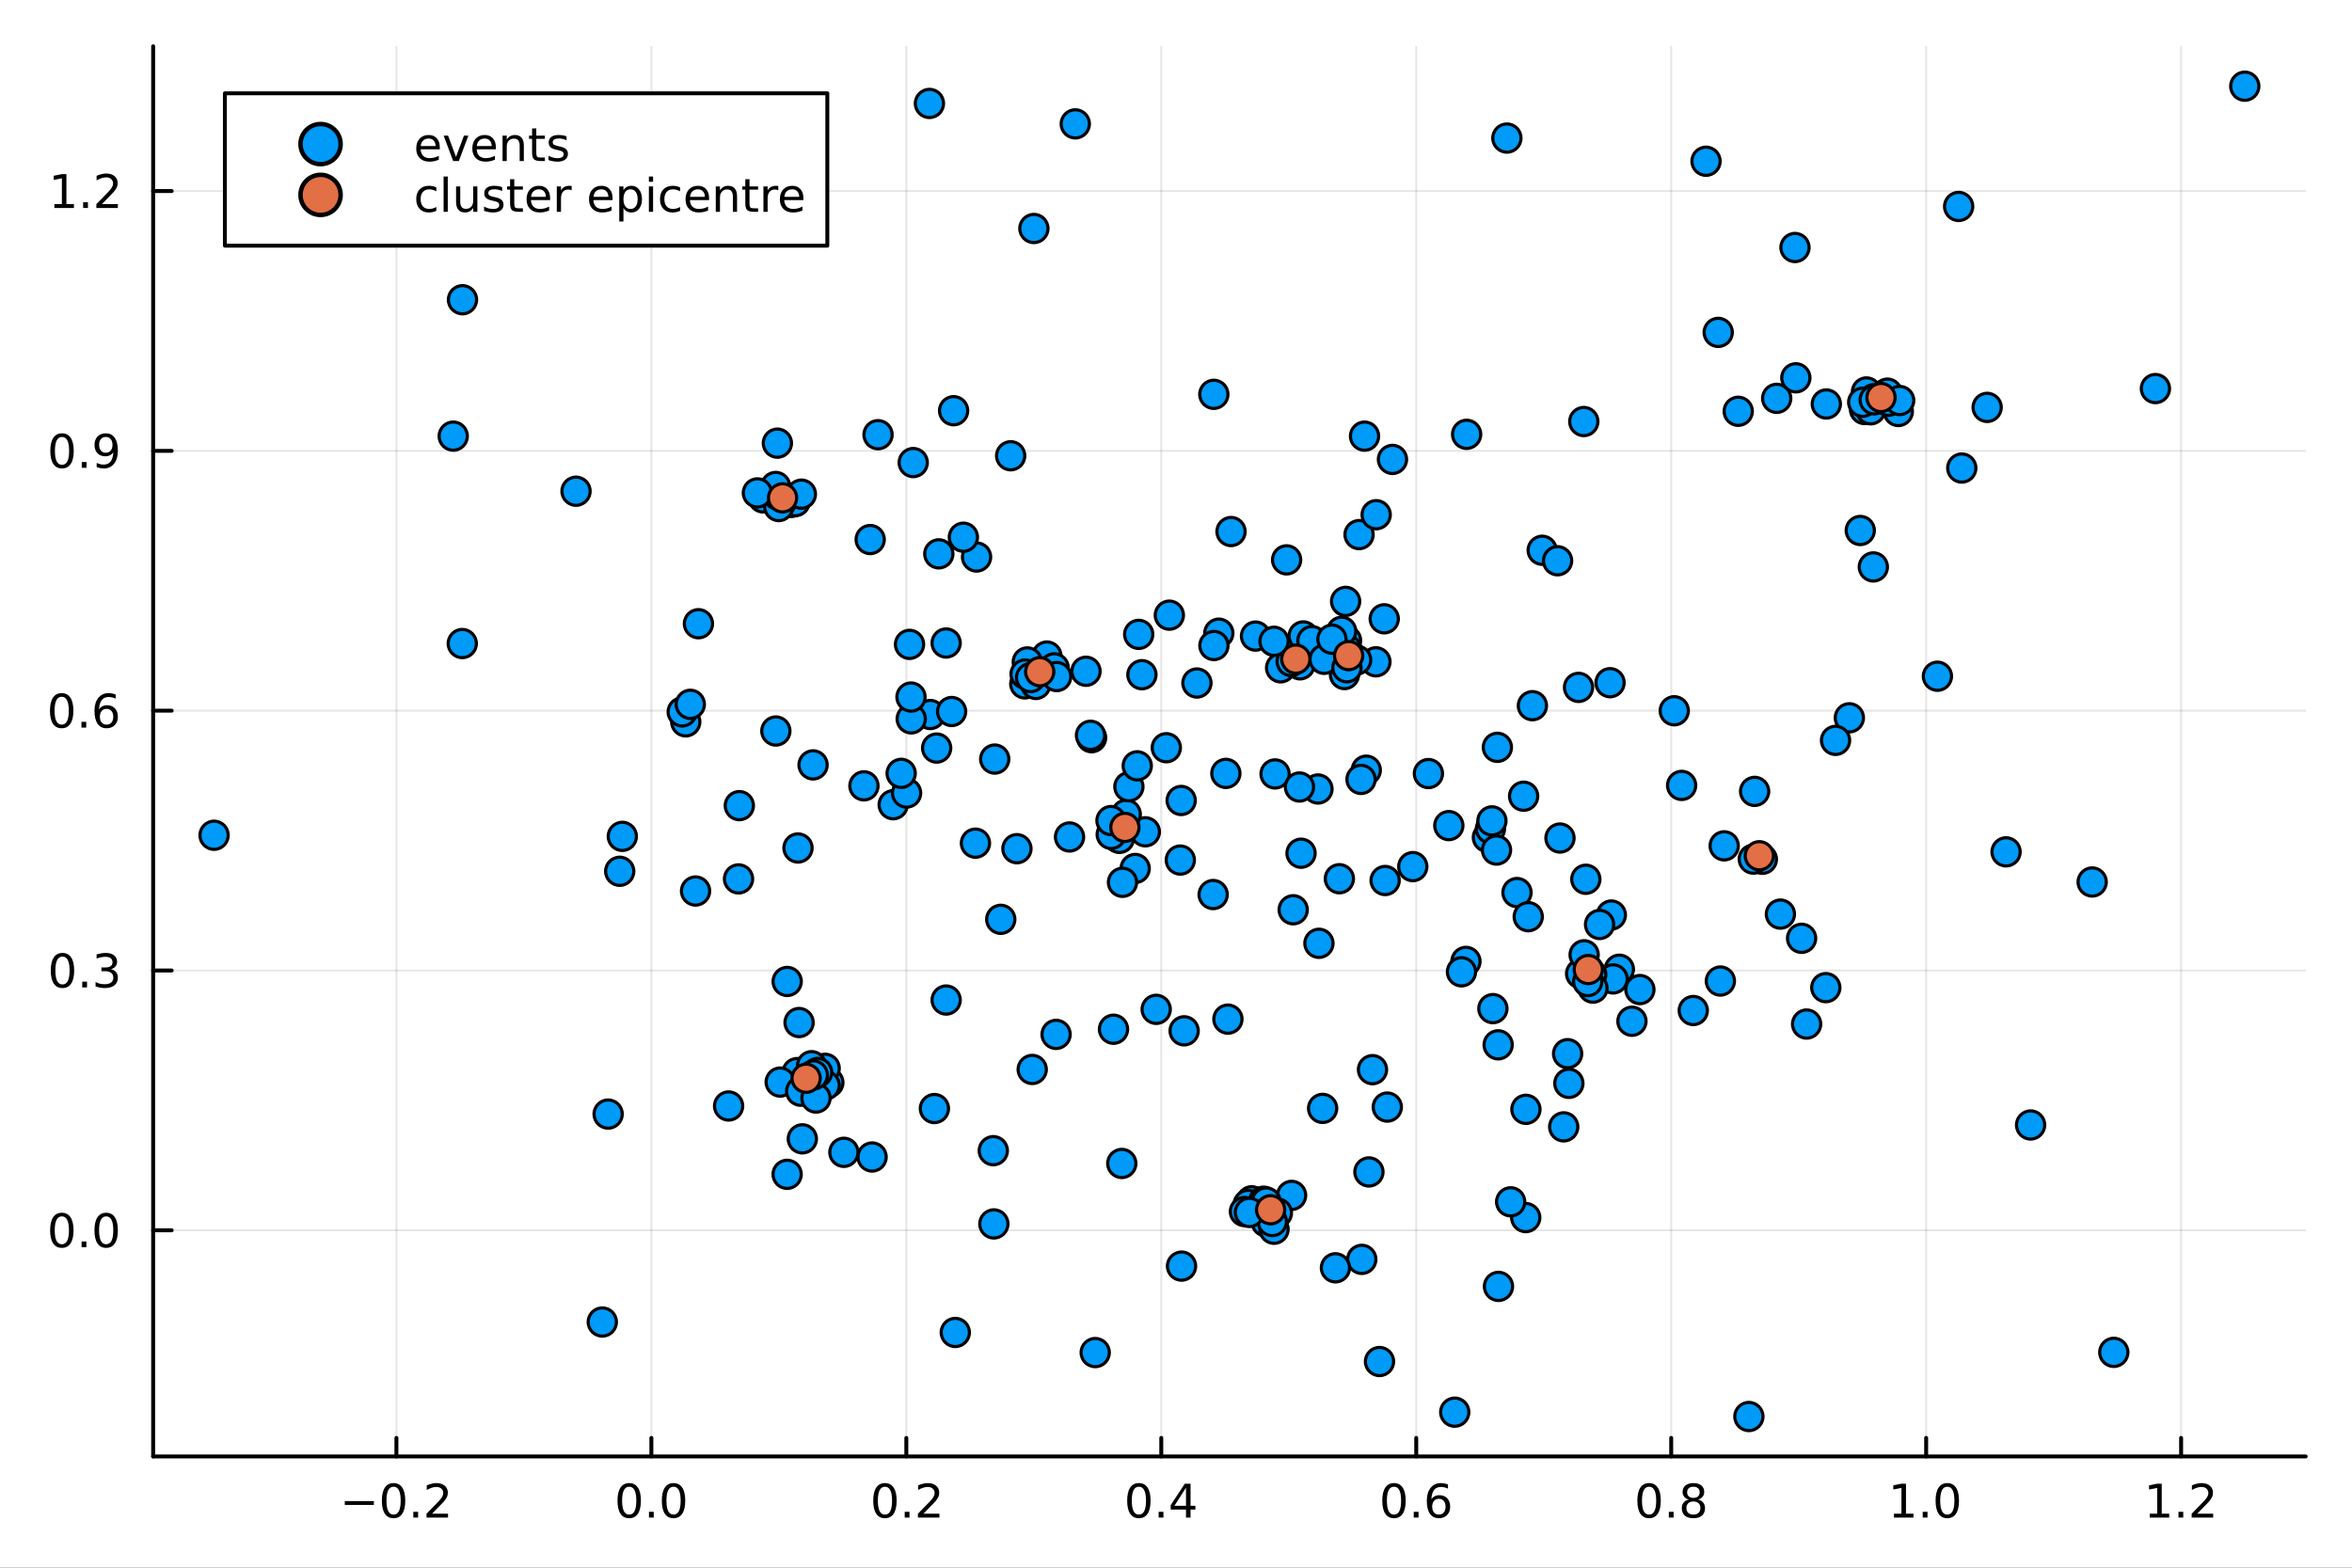 <?xml version="1.0" encoding="utf-8"?>
<svg xmlns="http://www.w3.org/2000/svg" xmlns:xlink="http://www.w3.org/1999/xlink" width="600" height="400" viewBox="0 0 2400 1600">
<rect x="0" y="0" width="2400" height="1600" fill="#333333" stroke="none"/>
<defs>
  <clipPath id="clip530">
    <rect x="0" y="0" width="2400" height="1600"/>
  </clipPath>
</defs>
<path clip-path="url(#clip530)" d="M0 1600 L2400 1600 L2400 0 L0 0  Z" fill="#ffffff" fill-rule="evenodd" fill-opacity="1"/>
<defs>
  <clipPath id="clip531">
    <rect x="480" y="0" width="1681" height="1600"/>
  </clipPath>
</defs>
<path clip-path="url(#clip530)" d="M156.274 1486.45 L2352.76 1486.45 L2352.76 47.244 L156.274 47.244  Z" fill="#ffffff" fill-rule="evenodd" fill-opacity="1"/>
<defs>
  <clipPath id="clip532">
    <rect x="156" y="47" width="2197" height="1440"/>
  </clipPath>
</defs>
<polyline clip-path="url(#clip532)" style="stroke:#000000; stroke-linecap:round; stroke-linejoin:round; stroke-width:2; stroke-opacity:0.1; fill:none" points="404.501,1486.45 404.501,47.244 "/>
<polyline clip-path="url(#clip532)" style="stroke:#000000; stroke-linecap:round; stroke-linejoin:round; stroke-width:2; stroke-opacity:0.1; fill:none" points="664.66,1486.45 664.66,47.244 "/>
<polyline clip-path="url(#clip532)" style="stroke:#000000; stroke-linecap:round; stroke-linejoin:round; stroke-width:2; stroke-opacity:0.1; fill:none" points="924.82,1486.45 924.82,47.244 "/>
<polyline clip-path="url(#clip532)" style="stroke:#000000; stroke-linecap:round; stroke-linejoin:round; stroke-width:2; stroke-opacity:0.1; fill:none" points="1184.98,1486.45 1184.98,47.244 "/>
<polyline clip-path="url(#clip532)" style="stroke:#000000; stroke-linecap:round; stroke-linejoin:round; stroke-width:2; stroke-opacity:0.1; fill:none" points="1445.14,1486.45 1445.14,47.244 "/>
<polyline clip-path="url(#clip532)" style="stroke:#000000; stroke-linecap:round; stroke-linejoin:round; stroke-width:2; stroke-opacity:0.1; fill:none" points="1705.3,1486.45 1705.3,47.244 "/>
<polyline clip-path="url(#clip532)" style="stroke:#000000; stroke-linecap:round; stroke-linejoin:round; stroke-width:2; stroke-opacity:0.1; fill:none" points="1965.46,1486.45 1965.46,47.244 "/>
<polyline clip-path="url(#clip532)" style="stroke:#000000; stroke-linecap:round; stroke-linejoin:round; stroke-width:2; stroke-opacity:0.1; fill:none" points="2225.62,1486.45 2225.62,47.244 "/>
<polyline clip-path="url(#clip532)" style="stroke:#000000; stroke-linecap:round; stroke-linejoin:round; stroke-width:2; stroke-opacity:0.1; fill:none" points="156.274,1255.66 2352.76,1255.66 "/>
<polyline clip-path="url(#clip532)" style="stroke:#000000; stroke-linecap:round; stroke-linejoin:round; stroke-width:2; stroke-opacity:0.1; fill:none" points="156.274,990.491 2352.76,990.491 "/>
<polyline clip-path="url(#clip532)" style="stroke:#000000; stroke-linecap:round; stroke-linejoin:round; stroke-width:2; stroke-opacity:0.1; fill:none" points="156.274,725.324 2352.76,725.324 "/>
<polyline clip-path="url(#clip532)" style="stroke:#000000; stroke-linecap:round; stroke-linejoin:round; stroke-width:2; stroke-opacity:0.1; fill:none" points="156.274,460.157 2352.76,460.157 "/>
<polyline clip-path="url(#clip532)" style="stroke:#000000; stroke-linecap:round; stroke-linejoin:round; stroke-width:2; stroke-opacity:0.1; fill:none" points="156.274,194.99 2352.76,194.99 "/>
<polyline clip-path="url(#clip530)" style="stroke:#000000; stroke-linecap:round; stroke-linejoin:round; stroke-width:4; stroke-opacity:1; fill:none" points="156.274,1486.45 2352.76,1486.45 "/>
<polyline clip-path="url(#clip530)" style="stroke:#000000; stroke-linecap:round; stroke-linejoin:round; stroke-width:4; stroke-opacity:1; fill:none" points="404.501,1486.45 404.501,1467.55 "/>
<polyline clip-path="url(#clip530)" style="stroke:#000000; stroke-linecap:round; stroke-linejoin:round; stroke-width:4; stroke-opacity:1; fill:none" points="664.66,1486.45 664.66,1467.55 "/>
<polyline clip-path="url(#clip530)" style="stroke:#000000; stroke-linecap:round; stroke-linejoin:round; stroke-width:4; stroke-opacity:1; fill:none" points="924.82,1486.45 924.82,1467.55 "/>
<polyline clip-path="url(#clip530)" style="stroke:#000000; stroke-linecap:round; stroke-linejoin:round; stroke-width:4; stroke-opacity:1; fill:none" points="1184.98,1486.45 1184.98,1467.55 "/>
<polyline clip-path="url(#clip530)" style="stroke:#000000; stroke-linecap:round; stroke-linejoin:round; stroke-width:4; stroke-opacity:1; fill:none" points="1445.14,1486.45 1445.14,1467.55 "/>
<polyline clip-path="url(#clip530)" style="stroke:#000000; stroke-linecap:round; stroke-linejoin:round; stroke-width:4; stroke-opacity:1; fill:none" points="1705.3,1486.45 1705.3,1467.55 "/>
<polyline clip-path="url(#clip530)" style="stroke:#000000; stroke-linecap:round; stroke-linejoin:round; stroke-width:4; stroke-opacity:1; fill:none" points="1965.46,1486.45 1965.46,1467.55 "/>
<polyline clip-path="url(#clip530)" style="stroke:#000000; stroke-linecap:round; stroke-linejoin:round; stroke-width:4; stroke-opacity:1; fill:none" points="2225.62,1486.45 2225.62,1467.55 "/>
<path clip-path="url(#clip530)" d="M351.827 1532.02 L381.503 1532.02 L381.503 1535.95 L351.827 1535.95 L351.827 1532.02 Z" fill="#000000" fill-rule="nonzero" fill-opacity="1" /><path clip-path="url(#clip530)" d="M401.596 1517.37 Q397.985 1517.37 396.156 1520.93 Q394.35 1524.47 394.35 1531.6 Q394.35 1538.71 396.156 1542.27 Q397.985 1545.82 401.596 1545.82 Q405.23 1545.82 407.036 1542.27 Q408.864 1538.71 408.864 1531.6 Q408.864 1524.47 407.036 1520.93 Q405.23 1517.37 401.596 1517.37 M401.596 1513.66 Q407.406 1513.66 410.461 1518.27 Q413.54 1522.85 413.54 1531.6 Q413.54 1540.33 410.461 1544.94 Q407.406 1549.52 401.596 1549.52 Q395.786 1549.52 392.707 1544.94 Q389.651 1540.33 389.651 1531.6 Q389.651 1522.85 392.707 1518.27 Q395.786 1513.66 401.596 1513.66 Z" fill="#000000" fill-rule="nonzero" fill-opacity="1" /><path clip-path="url(#clip530)" d="M421.758 1542.97 L426.642 1542.97 L426.642 1548.85 L421.758 1548.85 L421.758 1542.97 Z" fill="#000000" fill-rule="nonzero" fill-opacity="1" /><path clip-path="url(#clip530)" d="M440.855 1544.91 L457.174 1544.91 L457.174 1548.85 L435.23 1548.85 L435.23 1544.91 Q437.892 1542.16 442.475 1537.53 Q447.082 1532.88 448.262 1531.53 Q450.508 1529.01 451.387 1527.27 Q452.29 1525.51 452.29 1523.82 Q452.29 1521.07 450.345 1519.33 Q448.424 1517.6 445.322 1517.6 Q443.123 1517.6 440.67 1518.36 Q438.239 1519.13 435.461 1520.68 L435.461 1515.95 Q438.285 1514.82 440.739 1514.24 Q443.193 1513.66 445.23 1513.66 Q450.6 1513.66 453.795 1516.35 Q456.989 1519.03 456.989 1523.52 Q456.989 1525.65 456.179 1527.57 Q455.392 1529.47 453.285 1532.07 Q452.707 1532.74 449.605 1535.95 Q446.503 1539.15 440.855 1544.91 Z" fill="#000000" fill-rule="nonzero" fill-opacity="1" /><path clip-path="url(#clip530)" d="M642.045 1517.37 Q638.434 1517.37 636.605 1520.93 Q634.799 1524.47 634.799 1531.6 Q634.799 1538.71 636.605 1542.27 Q638.434 1545.82 642.045 1545.82 Q645.679 1545.82 647.484 1542.27 Q649.313 1538.71 649.313 1531.6 Q649.313 1524.47 647.484 1520.93 Q645.679 1517.37 642.045 1517.37 M642.045 1513.66 Q647.855 1513.66 650.91 1518.27 Q653.989 1522.85 653.989 1531.6 Q653.989 1540.33 650.91 1544.94 Q647.855 1549.52 642.045 1549.52 Q636.234 1549.52 633.156 1544.94 Q630.1 1540.33 630.1 1531.6 Q630.1 1522.85 633.156 1518.27 Q636.234 1513.66 642.045 1513.66 Z" fill="#000000" fill-rule="nonzero" fill-opacity="1" /><path clip-path="url(#clip530)" d="M662.207 1542.97 L667.091 1542.97 L667.091 1548.85 L662.207 1548.85 L662.207 1542.97 Z" fill="#000000" fill-rule="nonzero" fill-opacity="1" /><path clip-path="url(#clip530)" d="M687.276 1517.37 Q683.665 1517.37 681.836 1520.93 Q680.031 1524.47 680.031 1531.6 Q680.031 1538.71 681.836 1542.27 Q683.665 1545.82 687.276 1545.82 Q690.91 1545.82 692.716 1542.27 Q694.544 1538.71 694.544 1531.6 Q694.544 1524.47 692.716 1520.93 Q690.91 1517.37 687.276 1517.37 M687.276 1513.66 Q693.086 1513.66 696.142 1518.27 Q699.22 1522.85 699.22 1531.6 Q699.22 1540.33 696.142 1544.94 Q693.086 1549.52 687.276 1549.52 Q681.466 1549.52 678.387 1544.94 Q675.332 1540.33 675.332 1531.6 Q675.332 1522.85 678.387 1518.27 Q681.466 1513.66 687.276 1513.66 Z" fill="#000000" fill-rule="nonzero" fill-opacity="1" /><path clip-path="url(#clip530)" d="M903.003 1517.37 Q899.392 1517.37 897.563 1520.93 Q895.757 1524.47 895.757 1531.6 Q895.757 1538.71 897.563 1542.27 Q899.392 1545.82 903.003 1545.82 Q906.637 1545.82 908.442 1542.27 Q910.271 1538.71 910.271 1531.6 Q910.271 1524.47 908.442 1520.93 Q906.637 1517.37 903.003 1517.37 M903.003 1513.66 Q908.813 1513.66 911.868 1518.27 Q914.947 1522.85 914.947 1531.6 Q914.947 1540.33 911.868 1544.94 Q908.813 1549.52 903.003 1549.52 Q897.193 1549.52 894.114 1544.94 Q891.058 1540.33 891.058 1531.6 Q891.058 1522.85 894.114 1518.27 Q897.193 1513.66 903.003 1513.66 Z" fill="#000000" fill-rule="nonzero" fill-opacity="1" /><path clip-path="url(#clip530)" d="M923.165 1542.97 L928.049 1542.97 L928.049 1548.85 L923.165 1548.85 L923.165 1542.97 Z" fill="#000000" fill-rule="nonzero" fill-opacity="1" /><path clip-path="url(#clip530)" d="M942.262 1544.91 L958.581 1544.91 L958.581 1548.85 L936.637 1548.85 L936.637 1544.91 Q939.299 1542.16 943.882 1537.53 Q948.489 1532.88 949.669 1531.53 Q951.914 1529.01 952.794 1527.27 Q953.697 1525.51 953.697 1523.82 Q953.697 1521.07 951.752 1519.33 Q949.831 1517.6 946.729 1517.6 Q944.53 1517.6 942.077 1518.36 Q939.646 1519.13 936.868 1520.68 L936.868 1515.95 Q939.692 1514.82 942.146 1514.24 Q944.6 1513.66 946.637 1513.66 Q952.007 1513.66 955.202 1516.35 Q958.396 1519.03 958.396 1523.52 Q958.396 1525.65 957.586 1527.57 Q956.799 1529.47 954.692 1532.07 Q954.114 1532.74 951.012 1535.95 Q947.91 1539.15 942.262 1544.91 Z" fill="#000000" fill-rule="nonzero" fill-opacity="1" /><path clip-path="url(#clip530)" d="M1162.12 1517.37 Q1158.51 1517.37 1156.68 1520.93 Q1154.88 1524.47 1154.88 1531.6 Q1154.88 1538.71 1156.68 1542.27 Q1158.51 1545.82 1162.12 1545.82 Q1165.75 1545.82 1167.56 1542.27 Q1169.39 1538.71 1169.39 1531.6 Q1169.39 1524.47 1167.56 1520.93 Q1165.75 1517.37 1162.12 1517.37 M1162.12 1513.66 Q1167.93 1513.66 1170.99 1518.27 Q1174.06 1522.85 1174.06 1531.6 Q1174.06 1540.33 1170.99 1544.94 Q1167.93 1549.52 1162.12 1549.52 Q1156.31 1549.52 1153.23 1544.94 Q1150.18 1540.33 1150.18 1531.6 Q1150.18 1522.85 1153.23 1518.27 Q1156.31 1513.66 1162.12 1513.66 Z" fill="#000000" fill-rule="nonzero" fill-opacity="1" /><path clip-path="url(#clip530)" d="M1182.28 1542.97 L1187.17 1542.97 L1187.17 1548.85 L1182.28 1548.85 L1182.28 1542.97 Z" fill="#000000" fill-rule="nonzero" fill-opacity="1" /><path clip-path="url(#clip530)" d="M1210.2 1518.36 L1198.39 1536.81 L1210.2 1536.81 L1210.2 1518.36 M1208.97 1514.29 L1214.85 1514.29 L1214.85 1536.81 L1219.78 1536.81 L1219.78 1540.7 L1214.85 1540.7 L1214.85 1548.85 L1210.2 1548.85 L1210.2 1540.7 L1194.6 1540.7 L1194.6 1536.19 L1208.97 1514.29 Z" fill="#000000" fill-rule="nonzero" fill-opacity="1" /><path clip-path="url(#clip530)" d="M1422.44 1517.37 Q1418.83 1517.37 1417 1520.93 Q1415.2 1524.47 1415.2 1531.6 Q1415.2 1538.71 1417 1542.27 Q1418.83 1545.82 1422.44 1545.82 Q1426.08 1545.82 1427.88 1542.27 Q1429.71 1538.71 1429.71 1531.6 Q1429.71 1524.47 1427.88 1520.93 Q1426.08 1517.37 1422.44 1517.37 M1422.44 1513.66 Q1428.25 1513.66 1431.31 1518.27 Q1434.39 1522.85 1434.39 1531.6 Q1434.39 1540.33 1431.31 1544.94 Q1428.25 1549.52 1422.44 1549.52 Q1416.63 1549.52 1413.55 1544.94 Q1410.5 1540.33 1410.5 1531.6 Q1410.5 1522.85 1413.55 1518.27 Q1416.63 1513.66 1422.44 1513.66 Z" fill="#000000" fill-rule="nonzero" fill-opacity="1" /><path clip-path="url(#clip530)" d="M1442.6 1542.97 L1447.49 1542.97 L1447.49 1548.85 L1442.6 1548.85 L1442.6 1542.97 Z" fill="#000000" fill-rule="nonzero" fill-opacity="1" /><path clip-path="url(#clip530)" d="M1468.25 1529.7 Q1465.1 1529.7 1463.25 1531.86 Q1461.42 1534.01 1461.42 1537.76 Q1461.42 1541.49 1463.25 1543.66 Q1465.1 1545.82 1468.25 1545.82 Q1471.4 1545.82 1473.23 1543.66 Q1475.08 1541.49 1475.08 1537.76 Q1475.08 1534.01 1473.23 1531.86 Q1471.4 1529.7 1468.25 1529.7 M1477.53 1515.05 L1477.53 1519.31 Q1475.78 1518.48 1473.97 1518.04 Q1472.19 1517.6 1470.43 1517.6 Q1465.8 1517.6 1463.34 1520.72 Q1460.91 1523.85 1460.57 1530.17 Q1461.93 1528.15 1463.99 1527.09 Q1466.05 1526 1468.53 1526 Q1473.74 1526 1476.75 1529.17 Q1479.78 1532.32 1479.78 1537.76 Q1479.78 1543.08 1476.63 1546.3 Q1473.48 1549.52 1468.25 1549.52 Q1462.26 1549.52 1459.09 1544.94 Q1455.91 1540.33 1455.91 1531.6 Q1455.91 1523.41 1459.8 1518.55 Q1463.69 1513.66 1470.24 1513.66 Q1472 1513.66 1473.78 1514.01 Q1475.59 1514.36 1477.53 1515.05 Z" fill="#000000" fill-rule="nonzero" fill-opacity="1" /><path clip-path="url(#clip530)" d="M1682.73 1517.37 Q1679.12 1517.37 1677.29 1520.93 Q1675.48 1524.47 1675.48 1531.6 Q1675.48 1538.71 1677.29 1542.27 Q1679.12 1545.82 1682.73 1545.82 Q1686.36 1545.82 1688.17 1542.27 Q1690 1538.71 1690 1531.6 Q1690 1524.47 1688.17 1520.93 Q1686.36 1517.37 1682.73 1517.37 M1682.73 1513.66 Q1688.54 1513.66 1691.59 1518.27 Q1694.67 1522.85 1694.67 1531.6 Q1694.67 1540.33 1691.59 1544.94 Q1688.54 1549.52 1682.73 1549.52 Q1676.92 1549.52 1673.84 1544.94 Q1670.78 1540.33 1670.78 1531.6 Q1670.78 1522.85 1673.84 1518.27 Q1676.92 1513.66 1682.73 1513.66 Z" fill="#000000" fill-rule="nonzero" fill-opacity="1" /><path clip-path="url(#clip530)" d="M1702.89 1542.97 L1707.77 1542.97 L1707.77 1548.85 L1702.89 1548.85 L1702.89 1542.97 Z" fill="#000000" fill-rule="nonzero" fill-opacity="1" /><path clip-path="url(#clip530)" d="M1727.96 1532.44 Q1724.63 1532.44 1722.71 1534.22 Q1720.81 1536 1720.81 1539.13 Q1720.81 1542.25 1722.71 1544.03 Q1724.63 1545.82 1727.96 1545.82 Q1731.29 1545.82 1733.21 1544.03 Q1735.14 1542.23 1735.14 1539.13 Q1735.14 1536 1733.21 1534.22 Q1731.32 1532.44 1727.96 1532.44 M1723.28 1530.45 Q1720.27 1529.7 1718.59 1527.64 Q1716.92 1525.58 1716.92 1522.62 Q1716.92 1518.48 1719.86 1516.07 Q1722.82 1513.66 1727.96 1513.66 Q1733.12 1513.66 1736.06 1516.07 Q1739 1518.48 1739 1522.62 Q1739 1525.58 1737.31 1527.64 Q1735.65 1529.7 1732.66 1530.45 Q1736.04 1531.23 1737.91 1533.52 Q1739.81 1535.82 1739.81 1539.13 Q1739.81 1544.15 1736.73 1546.83 Q1733.68 1549.52 1727.96 1549.52 Q1722.24 1549.52 1719.16 1546.83 Q1716.11 1544.15 1716.11 1539.13 Q1716.11 1535.82 1718.01 1533.52 Q1719.9 1531.23 1723.28 1530.45 M1721.57 1523.06 Q1721.57 1525.75 1723.24 1527.25 Q1724.93 1528.76 1727.96 1528.76 Q1730.97 1528.76 1732.66 1527.25 Q1734.37 1525.75 1734.37 1523.06 Q1734.37 1520.38 1732.66 1518.87 Q1730.97 1517.37 1727.96 1517.37 Q1724.93 1517.37 1723.24 1518.87 Q1721.57 1520.38 1721.57 1523.06 Z" fill="#000000" fill-rule="nonzero" fill-opacity="1" /><path clip-path="url(#clip530)" d="M1932.61 1544.91 L1940.25 1544.91 L1940.25 1518.55 L1931.94 1520.21 L1931.94 1515.95 L1940.2 1514.29 L1944.88 1514.29 L1944.88 1544.91 L1952.52 1544.91 L1952.52 1548.85 L1932.61 1548.85 L1932.61 1544.91 Z" fill="#000000" fill-rule="nonzero" fill-opacity="1" /><path clip-path="url(#clip530)" d="M1961.96 1542.97 L1966.85 1542.97 L1966.85 1548.85 L1961.96 1548.85 L1961.96 1542.97 Z" fill="#000000" fill-rule="nonzero" fill-opacity="1" /><path clip-path="url(#clip530)" d="M1987.03 1517.37 Q1983.42 1517.37 1981.59 1520.93 Q1979.79 1524.47 1979.79 1531.6 Q1979.79 1538.71 1981.59 1542.27 Q1983.42 1545.82 1987.03 1545.82 Q1990.67 1545.82 1992.47 1542.27 Q1994.3 1538.71 1994.3 1531.6 Q1994.3 1524.47 1992.47 1520.93 Q1990.67 1517.37 1987.03 1517.37 M1987.03 1513.66 Q1992.84 1513.66 1995.9 1518.27 Q1998.98 1522.85 1998.98 1531.6 Q1998.98 1540.33 1995.9 1544.94 Q1992.84 1549.52 1987.03 1549.52 Q1981.22 1549.52 1978.14 1544.94 Q1975.09 1540.33 1975.09 1531.6 Q1975.09 1522.85 1978.14 1518.27 Q1981.22 1513.66 1987.03 1513.66 Z" fill="#000000" fill-rule="nonzero" fill-opacity="1" /><path clip-path="url(#clip530)" d="M2193.57 1544.91 L2201.21 1544.91 L2201.21 1518.55 L2192.9 1520.21 L2192.9 1515.95 L2201.16 1514.29 L2205.84 1514.29 L2205.84 1544.91 L2213.48 1544.91 L2213.48 1548.85 L2193.57 1548.85 L2193.57 1544.91 Z" fill="#000000" fill-rule="nonzero" fill-opacity="1" /><path clip-path="url(#clip530)" d="M2222.92 1542.97 L2227.8 1542.97 L2227.8 1548.85 L2222.92 1548.85 L2222.92 1542.97 Z" fill="#000000" fill-rule="nonzero" fill-opacity="1" /><path clip-path="url(#clip530)" d="M2242.02 1544.91 L2258.34 1544.91 L2258.34 1548.85 L2236.39 1548.85 L2236.39 1544.91 Q2239.05 1542.16 2243.64 1537.53 Q2248.24 1532.88 2249.42 1531.53 Q2251.67 1529.01 2252.55 1527.27 Q2253.45 1525.51 2253.45 1523.82 Q2253.45 1521.07 2251.51 1519.33 Q2249.59 1517.6 2246.48 1517.6 Q2244.29 1517.6 2241.83 1518.36 Q2239.4 1519.13 2236.62 1520.68 L2236.62 1515.95 Q2239.45 1514.82 2241.9 1514.24 Q2244.36 1513.66 2246.39 1513.66 Q2251.76 1513.66 2254.96 1516.35 Q2258.15 1519.03 2258.15 1523.52 Q2258.15 1525.65 2257.34 1527.57 Q2256.55 1529.47 2254.45 1532.07 Q2253.87 1532.74 2250.77 1535.95 Q2247.67 1539.15 2242.02 1544.91 Z" fill="#000000" fill-rule="nonzero" fill-opacity="1" /><polyline clip-path="url(#clip530)" style="stroke:#000000; stroke-linecap:round; stroke-linejoin:round; stroke-width:4; stroke-opacity:1; fill:none" points="156.274,1486.45 156.274,47.244 "/>
<polyline clip-path="url(#clip530)" style="stroke:#000000; stroke-linecap:round; stroke-linejoin:round; stroke-width:4; stroke-opacity:1; fill:none" points="156.274,1255.66 175.172,1255.66 "/>
<polyline clip-path="url(#clip530)" style="stroke:#000000; stroke-linecap:round; stroke-linejoin:round; stroke-width:4; stroke-opacity:1; fill:none" points="156.274,990.491 175.172,990.491 "/>
<polyline clip-path="url(#clip530)" style="stroke:#000000; stroke-linecap:round; stroke-linejoin:round; stroke-width:4; stroke-opacity:1; fill:none" points="156.274,725.324 175.172,725.324 "/>
<polyline clip-path="url(#clip530)" style="stroke:#000000; stroke-linecap:round; stroke-linejoin:round; stroke-width:4; stroke-opacity:1; fill:none" points="156.274,460.157 175.172,460.157 "/>
<polyline clip-path="url(#clip530)" style="stroke:#000000; stroke-linecap:round; stroke-linejoin:round; stroke-width:4; stroke-opacity:1; fill:none" points="156.274,194.99 175.172,194.99 "/>
<path clip-path="url(#clip530)" d="M63.099 1241.46 Q59.487 1241.46 57.659 1245.02 Q55.853 1248.56 55.853 1255.69 Q55.853 1262.8 57.659 1266.36 Q59.487 1269.91 63.099 1269.91 Q66.733 1269.91 68.538 1266.36 Q70.367 1262.8 70.367 1255.69 Q70.367 1248.56 68.538 1245.02 Q66.733 1241.46 63.099 1241.46 M63.099 1237.75 Q68.909 1237.75 71.964 1242.36 Q75.043 1246.94 75.043 1255.69 Q75.043 1264.42 71.964 1269.03 Q68.909 1273.61 63.099 1273.61 Q57.288 1273.61 54.21 1269.03 Q51.154 1264.42 51.154 1255.69 Q51.154 1246.94 54.21 1242.36 Q57.288 1237.75 63.099 1237.75 Z" fill="#000000" fill-rule="nonzero" fill-opacity="1" /><path clip-path="url(#clip530)" d="M83.26 1267.06 L88.145 1267.06 L88.145 1272.94 L83.26 1272.94 L83.26 1267.06 Z" fill="#000000" fill-rule="nonzero" fill-opacity="1" /><path clip-path="url(#clip530)" d="M108.33 1241.46 Q104.719 1241.46 102.89 1245.02 Q101.084 1248.56 101.084 1255.69 Q101.084 1262.8 102.89 1266.36 Q104.719 1269.91 108.33 1269.91 Q111.964 1269.91 113.77 1266.36 Q115.598 1262.8 115.598 1255.69 Q115.598 1248.56 113.77 1245.02 Q111.964 1241.46 108.33 1241.46 M108.33 1237.75 Q114.14 1237.75 117.195 1242.36 Q120.274 1246.94 120.274 1255.69 Q120.274 1264.42 117.195 1269.03 Q114.14 1273.61 108.33 1273.61 Q102.52 1273.61 99.441 1269.03 Q96.385 1264.42 96.385 1255.69 Q96.385 1246.94 99.441 1242.36 Q102.52 1237.75 108.33 1237.75 Z" fill="#000000" fill-rule="nonzero" fill-opacity="1" /><path clip-path="url(#clip530)" d="M63.747 976.29 Q60.136 976.29 58.307 979.855 Q56.501 983.396 56.501 990.526 Q56.501 997.632 58.307 1001.2 Q60.136 1004.74 63.747 1004.74 Q67.381 1004.74 69.186 1001.2 Q71.015 997.632 71.015 990.526 Q71.015 983.396 69.186 979.855 Q67.381 976.29 63.747 976.29 M63.747 972.586 Q69.557 972.586 72.612 977.193 Q75.691 981.776 75.691 990.526 Q75.691 999.253 72.612 1003.86 Q69.557 1008.44 63.747 1008.44 Q57.937 1008.44 54.858 1003.86 Q51.802 999.253 51.802 990.526 Q51.802 981.776 54.858 977.193 Q57.937 972.586 63.747 972.586 Z" fill="#000000" fill-rule="nonzero" fill-opacity="1" /><path clip-path="url(#clip530)" d="M83.909 1001.89 L88.793 1001.89 L88.793 1007.77 L83.909 1007.77 L83.909 1001.89 Z" fill="#000000" fill-rule="nonzero" fill-opacity="1" /><path clip-path="url(#clip530)" d="M113.145 989.137 Q116.501 989.855 118.376 992.123 Q120.274 994.392 120.274 997.725 Q120.274 1002.84 116.756 1005.64 Q113.237 1008.44 106.756 1008.44 Q104.58 1008.44 102.265 1008 Q99.973 1007.59 97.52 1006.73 L97.52 1002.22 Q99.464 1003.35 101.779 1003.93 Q104.094 1004.51 106.617 1004.51 Q111.015 1004.51 113.307 1002.77 Q115.621 1001.04 115.621 997.725 Q115.621 994.669 113.469 992.956 Q111.339 991.22 107.52 991.22 L103.492 991.22 L103.492 987.378 L107.705 987.378 Q111.154 987.378 112.983 986.012 Q114.811 984.623 114.811 982.031 Q114.811 979.369 112.913 977.957 Q111.038 976.521 107.52 976.521 Q105.598 976.521 103.399 976.938 Q101.2 977.355 98.561 978.234 L98.561 974.068 Q101.223 973.327 103.538 972.957 Q105.876 972.586 107.936 972.586 Q113.26 972.586 116.362 975.017 Q119.464 977.424 119.464 981.545 Q119.464 984.415 117.82 986.406 Q116.177 988.373 113.145 989.137 Z" fill="#000000" fill-rule="nonzero" fill-opacity="1" /><path clip-path="url(#clip530)" d="M62.937 711.123 Q59.325 711.123 57.497 714.688 Q55.691 718.229 55.691 725.359 Q55.691 732.465 57.497 736.03 Q59.325 739.572 62.937 739.572 Q66.571 739.572 68.376 736.03 Q70.205 732.465 70.205 725.359 Q70.205 718.229 68.376 714.688 Q66.571 711.123 62.937 711.123 M62.937 707.419 Q68.747 707.419 71.802 712.026 Q74.881 716.609 74.881 725.359 Q74.881 734.086 71.802 738.692 Q68.747 743.275 62.937 743.275 Q57.126 743.275 54.048 738.692 Q50.992 734.086 50.992 725.359 Q50.992 716.609 54.048 712.026 Q57.126 707.419 62.937 707.419 Z" fill="#000000" fill-rule="nonzero" fill-opacity="1" /><path clip-path="url(#clip530)" d="M83.098 736.725 L87.983 736.725 L87.983 742.604 L83.098 742.604 L83.098 736.725 Z" fill="#000000" fill-rule="nonzero" fill-opacity="1" /><path clip-path="url(#clip530)" d="M108.746 723.461 Q105.598 723.461 103.746 725.613 Q101.918 727.766 101.918 731.516 Q101.918 735.243 103.746 737.419 Q105.598 739.572 108.746 739.572 Q111.895 739.572 113.723 737.419 Q115.575 735.243 115.575 731.516 Q115.575 727.766 113.723 725.613 Q111.895 723.461 108.746 723.461 M118.029 708.808 L118.029 713.067 Q116.27 712.234 114.464 711.794 Q112.682 711.354 110.922 711.354 Q106.293 711.354 103.839 714.479 Q101.409 717.604 101.061 723.924 Q102.427 721.91 104.487 720.845 Q106.547 719.757 109.024 719.757 Q114.233 719.757 117.242 722.928 Q120.274 726.076 120.274 731.516 Q120.274 736.84 117.126 740.058 Q113.978 743.275 108.746 743.275 Q102.751 743.275 99.58 738.692 Q96.409 734.086 96.409 725.359 Q96.409 717.164 100.297 712.303 Q104.186 707.419 110.737 707.419 Q112.496 707.419 114.279 707.766 Q116.084 708.114 118.029 708.808 Z" fill="#000000" fill-rule="nonzero" fill-opacity="1" /><path clip-path="url(#clip530)" d="M63.284 445.956 Q59.673 445.956 57.844 449.52 Q56.038 453.062 56.038 460.192 Q56.038 467.298 57.844 470.863 Q59.673 474.405 63.284 474.405 Q66.918 474.405 68.724 470.863 Q70.552 467.298 70.552 460.192 Q70.552 453.062 68.724 449.52 Q66.918 445.956 63.284 445.956 M63.284 442.252 Q69.094 442.252 72.149 446.858 Q75.228 451.442 75.228 460.192 Q75.228 468.919 72.149 473.525 Q69.094 478.108 63.284 478.108 Q57.474 478.108 54.395 473.525 Q51.339 468.919 51.339 460.192 Q51.339 451.442 54.395 446.858 Q57.474 442.252 63.284 442.252 Z" fill="#000000" fill-rule="nonzero" fill-opacity="1" /><path clip-path="url(#clip530)" d="M83.446 471.557 L88.33 471.557 L88.33 477.437 L83.446 477.437 L83.446 471.557 Z" fill="#000000" fill-rule="nonzero" fill-opacity="1" /><path clip-path="url(#clip530)" d="M98.654 476.719 L98.654 472.46 Q100.413 473.294 102.219 473.733 Q104.024 474.173 105.76 474.173 Q110.39 474.173 112.82 471.071 Q115.274 467.946 115.621 461.604 Q114.279 463.594 112.219 464.659 Q110.158 465.724 107.658 465.724 Q102.473 465.724 99.441 462.599 Q96.432 459.451 96.432 454.011 Q96.432 448.687 99.58 445.47 Q102.728 442.252 107.959 442.252 Q113.955 442.252 117.103 446.858 Q120.274 451.442 120.274 460.192 Q120.274 468.363 116.385 473.247 Q112.52 478.108 105.969 478.108 Q104.209 478.108 102.404 477.761 Q100.598 477.414 98.654 476.719 M107.959 462.067 Q111.108 462.067 112.936 459.914 Q114.788 457.761 114.788 454.011 Q114.788 450.284 112.936 448.132 Q111.108 445.956 107.959 445.956 Q104.811 445.956 102.959 448.132 Q101.131 450.284 101.131 454.011 Q101.131 457.761 102.959 459.914 Q104.811 462.067 107.959 462.067 Z" fill="#000000" fill-rule="nonzero" fill-opacity="1" /><path clip-path="url(#clip530)" d="M55.506 208.335 L63.145 208.335 L63.145 181.969 L54.835 183.636 L54.835 179.377 L63.099 177.71 L67.774 177.71 L67.774 208.335 L75.413 208.335 L75.413 212.27 L55.506 212.27 L55.506 208.335 Z" fill="#000000" fill-rule="nonzero" fill-opacity="1" /><path clip-path="url(#clip530)" d="M84.858 206.39 L89.742 206.39 L89.742 212.27 L84.858 212.27 L84.858 206.39 Z" fill="#000000" fill-rule="nonzero" fill-opacity="1" /><path clip-path="url(#clip530)" d="M103.955 208.335 L120.274 208.335 L120.274 212.27 L98.33 212.27 L98.33 208.335 Q100.992 205.58 105.575 200.951 Q110.182 196.298 111.362 194.955 Q113.608 192.432 114.487 190.696 Q115.39 188.937 115.39 187.247 Q115.39 184.492 113.445 182.756 Q111.524 181.02 108.422 181.02 Q106.223 181.02 103.77 181.784 Q101.339 182.548 98.561 184.099 L98.561 179.377 Q101.385 178.242 103.839 177.664 Q106.293 177.085 108.33 177.085 Q113.7 177.085 116.895 179.77 Q120.089 182.455 120.089 186.946 Q120.089 189.076 119.279 190.997 Q118.492 192.895 116.385 195.488 Q115.807 196.159 112.705 199.376 Q109.603 202.571 103.955 208.335 Z" fill="#000000" fill-rule="nonzero" fill-opacity="1" /><circle clip-path="url(#clip532)" cx="2027.71" cy="415.789" r="14.4" fill="#009af9" fill-rule="evenodd" fill-opacity="1" stroke="#000000" stroke-opacity="1" stroke-width="3.2"/>
<circle clip-path="url(#clip532)" cx="1208.32" cy="1052.07" r="14.4" fill="#009af9" fill-rule="evenodd" fill-opacity="1" stroke="#000000" stroke-opacity="1" stroke-width="3.2"/>
<circle clip-path="url(#clip532)" cx="1902.6" cy="417.979" r="14.4" fill="#009af9" fill-rule="evenodd" fill-opacity="1" stroke="#000000" stroke-opacity="1" stroke-width="3.2"/>
<circle clip-path="url(#clip532)" cx="815.374" cy="1043.61" r="14.4" fill="#009af9" fill-rule="evenodd" fill-opacity="1" stroke="#000000" stroke-opacity="1" stroke-width="3.2"/>
<circle clip-path="url(#clip532)" cx="949.228" cy="729.253" r="14.4" fill="#009af9" fill-rule="evenodd" fill-opacity="1" stroke="#000000" stroke-opacity="1" stroke-width="3.2"/>
<circle clip-path="url(#clip532)" cx="1205.29" cy="816.977" r="14.4" fill="#009af9" fill-rule="evenodd" fill-opacity="1" stroke="#000000" stroke-opacity="1" stroke-width="3.2"/>
<circle clip-path="url(#clip532)" cx="1495.86" cy="981.229" r="14.4" fill="#009af9" fill-rule="evenodd" fill-opacity="1" stroke="#000000" stroke-opacity="1" stroke-width="3.2"/>
<circle clip-path="url(#clip532)" cx="1612.88" cy="993.781" r="14.4" fill="#009af9" fill-rule="evenodd" fill-opacity="1" stroke="#000000" stroke-opacity="1" stroke-width="3.2"/>
<circle clip-path="url(#clip532)" cx="1108.16" cy="685.094" r="14.4" fill="#009af9" fill-rule="evenodd" fill-opacity="1" stroke="#000000" stroke-opacity="1" stroke-width="3.2"/>
<circle clip-path="url(#clip532)" cx="1652.39" cy="989.208" r="14.4" fill="#009af9" fill-rule="evenodd" fill-opacity="1" stroke="#000000" stroke-opacity="1" stroke-width="3.2"/>
<circle clip-path="url(#clip532)" cx="829.651" cy="780.644" r="14.4" fill="#009af9" fill-rule="evenodd" fill-opacity="1" stroke="#000000" stroke-opacity="1" stroke-width="3.2"/>
<circle clip-path="url(#clip532)" cx="911.418" cy="821.316" r="14.4" fill="#009af9" fill-rule="evenodd" fill-opacity="1" stroke="#000000" stroke-opacity="1" stroke-width="3.2"/>
<circle clip-path="url(#clip532)" cx="953.475" cy="1131.4" r="14.4" fill="#009af9" fill-rule="evenodd" fill-opacity="1" stroke="#000000" stroke-opacity="1" stroke-width="3.2"/>
<circle clip-path="url(#clip532)" cx="754.42" cy="822.246" r="14.4" fill="#009af9" fill-rule="evenodd" fill-opacity="1" stroke="#000000" stroke-opacity="1" stroke-width="3.2"/>
<circle clip-path="url(#clip532)" cx="1665.25" cy="1042.29" r="14.4" fill="#009af9" fill-rule="evenodd" fill-opacity="1" stroke="#000000" stroke-opacity="1" stroke-width="3.2"/>
<circle clip-path="url(#clip532)" cx="1345.85" cy="962.751" r="14.4" fill="#009af9" fill-rule="evenodd" fill-opacity="1" stroke="#000000" stroke-opacity="1" stroke-width="3.2"/>
<circle clip-path="url(#clip532)" cx="996.491" cy="568.487" r="14.4" fill="#009af9" fill-rule="evenodd" fill-opacity="1" stroke="#000000" stroke-opacity="1" stroke-width="3.2"/>
<circle clip-path="url(#clip532)" cx="1141.09" cy="854.817" r="14.4" fill="#009af9" fill-rule="evenodd" fill-opacity="1" stroke="#000000" stroke-opacity="1" stroke-width="3.2"/>
<circle clip-path="url(#clip532)" cx="1616.47" cy="974.46" r="14.4" fill="#009af9" fill-rule="evenodd" fill-opacity="1" stroke="#000000" stroke-opacity="1" stroke-width="3.2"/>
<circle clip-path="url(#clip532)" cx="1142.31" cy="855.683" r="14.4" fill="#009af9" fill-rule="evenodd" fill-opacity="1" stroke="#000000" stroke-opacity="1" stroke-width="3.2"/>
<circle clip-path="url(#clip532)" cx="1168.71" cy="848.953" r="14.4" fill="#009af9" fill-rule="evenodd" fill-opacity="1" stroke="#000000" stroke-opacity="1" stroke-width="3.2"/>
<circle clip-path="url(#clip532)" cx="1496.56" cy="443.275" r="14.4" fill="#009af9" fill-rule="evenodd" fill-opacity="1" stroke="#000000" stroke-opacity="1" stroke-width="3.2"/>
<circle clip-path="url(#clip532)" cx="929.824" cy="733.697" r="14.4" fill="#009af9" fill-rule="evenodd" fill-opacity="1" stroke="#000000" stroke-opacity="1" stroke-width="3.2"/>
<circle clip-path="url(#clip532)" cx="1091.35" cy="854.231" r="14.4" fill="#009af9" fill-rule="evenodd" fill-opacity="1" stroke="#000000" stroke-opacity="1" stroke-width="3.2"/>
<circle clip-path="url(#clip532)" cx="1291.93" cy="1247.12" r="14.4" fill="#009af9" fill-rule="evenodd" fill-opacity="1" stroke="#000000" stroke-opacity="1" stroke-width="3.2"/>
<circle clip-path="url(#clip532)" cx="1389.57" cy="1285.33" r="14.4" fill="#009af9" fill-rule="evenodd" fill-opacity="1" stroke="#000000" stroke-opacity="1" stroke-width="3.2"/>
<circle clip-path="url(#clip532)" cx="1554.72" cy="812.626" r="14.4" fill="#009af9" fill-rule="evenodd" fill-opacity="1" stroke="#000000" stroke-opacity="1" stroke-width="3.2"/>
<circle clip-path="url(#clip532)" cx="1753.27" cy="339.246" r="14.4" fill="#009af9" fill-rule="evenodd" fill-opacity="1" stroke="#000000" stroke-opacity="1" stroke-width="3.2"/>
<circle clip-path="url(#clip532)" cx="1321.29" cy="666.576" r="14.4" fill="#009af9" fill-rule="evenodd" fill-opacity="1" stroke="#000000" stroke-opacity="1" stroke-width="3.2"/>
<circle clip-path="url(#clip532)" cx="948.403" cy="105.572" r="14.4" fill="#009af9" fill-rule="evenodd" fill-opacity="1" stroke="#000000" stroke-opacity="1" stroke-width="3.2"/>
<circle clip-path="url(#clip532)" cx="1527.93" cy="762.733" r="14.4" fill="#009af9" fill-rule="evenodd" fill-opacity="1" stroke="#000000" stroke-opacity="1" stroke-width="3.2"/>
<circle clip-path="url(#clip532)" cx="2290.59" cy="87.976" r="14.4" fill="#009af9" fill-rule="evenodd" fill-opacity="1" stroke="#000000" stroke-opacity="1" stroke-width="3.2"/>
<circle clip-path="url(#clip532)" cx="807.397" cy="512.806" r="14.4" fill="#009af9" fill-rule="evenodd" fill-opacity="1" stroke="#000000" stroke-opacity="1" stroke-width="3.2"/>
<circle clip-path="url(#clip532)" cx="895.945" cy="443.656" r="14.4" fill="#009af9" fill-rule="evenodd" fill-opacity="1" stroke="#000000" stroke-opacity="1" stroke-width="3.2"/>
<circle clip-path="url(#clip532)" cx="971.041" cy="726.185" r="14.4" fill="#009af9" fill-rule="evenodd" fill-opacity="1" stroke="#000000" stroke-opacity="1" stroke-width="3.2"/>
<circle clip-path="url(#clip532)" cx="1133.92" cy="851.625" r="14.4" fill="#009af9" fill-rule="evenodd" fill-opacity="1" stroke="#000000" stroke-opacity="1" stroke-width="3.2"/>
<circle clip-path="url(#clip532)" cx="1349.62" cy="1131.25" r="14.4" fill="#009af9" fill-rule="evenodd" fill-opacity="1" stroke="#000000" stroke-opacity="1" stroke-width="3.2"/>
<circle clip-path="url(#clip532)" cx="1937.05" cy="419.995" r="14.4" fill="#009af9" fill-rule="evenodd" fill-opacity="1" stroke="#000000" stroke-opacity="1" stroke-width="3.2"/>
<circle clip-path="url(#clip532)" cx="1715.95" cy="801.592" r="14.4" fill="#009af9" fill-rule="evenodd" fill-opacity="1" stroke="#000000" stroke-opacity="1" stroke-width="3.2"/>
<circle clip-path="url(#clip532)" cx="1595.62" cy="1150.09" r="14.4" fill="#009af9" fill-rule="evenodd" fill-opacity="1" stroke="#000000" stroke-opacity="1" stroke-width="3.2"/>
<circle clip-path="url(#clip532)" cx="471.694" cy="656.809" r="14.4" fill="#009af9" fill-rule="evenodd" fill-opacity="1" stroke="#000000" stroke-opacity="1" stroke-width="3.2"/>
<circle clip-path="url(#clip532)" cx="1863.07" cy="1007.98" r="14.4" fill="#009af9" fill-rule="evenodd" fill-opacity="1" stroke="#000000" stroke-opacity="1" stroke-width="3.2"/>
<circle clip-path="url(#clip532)" cx="1053.29" cy="1091.5" r="14.4" fill="#009af9" fill-rule="evenodd" fill-opacity="1" stroke="#000000" stroke-opacity="1" stroke-width="3.2"/>
<circle clip-path="url(#clip532)" cx="1295.05" cy="1235.54" r="14.4" fill="#009af9" fill-rule="evenodd" fill-opacity="1" stroke="#000000" stroke-opacity="1" stroke-width="3.2"/>
<circle clip-path="url(#clip532)" cx="1327.61" cy="870.811" r="14.4" fill="#009af9" fill-rule="evenodd" fill-opacity="1" stroke="#000000" stroke-opacity="1" stroke-width="3.2"/>
<circle clip-path="url(#clip532)" cx="1144.69" cy="1187.44" r="14.4" fill="#009af9" fill-rule="evenodd" fill-opacity="1" stroke="#000000" stroke-opacity="1" stroke-width="3.2"/>
<circle clip-path="url(#clip532)" cx="1136.23" cy="1050.45" r="14.4" fill="#009af9" fill-rule="evenodd" fill-opacity="1" stroke="#000000" stroke-opacity="1" stroke-width="3.2"/>
<circle clip-path="url(#clip532)" cx="1740.84" cy="164.567" r="14.4" fill="#009af9" fill-rule="evenodd" fill-opacity="1" stroke="#000000" stroke-opacity="1" stroke-width="3.2"/>
<circle clip-path="url(#clip532)" cx="793.257" cy="452.294" r="14.4" fill="#009af9" fill-rule="evenodd" fill-opacity="1" stroke="#000000" stroke-opacity="1" stroke-width="3.2"/>
<circle clip-path="url(#clip532)" cx="1478.39" cy="842.609" r="14.4" fill="#009af9" fill-rule="evenodd" fill-opacity="1" stroke="#000000" stroke-opacity="1" stroke-width="3.2"/>
<circle clip-path="url(#clip532)" cx="778.704" cy="508.155" r="14.4" fill="#009af9" fill-rule="evenodd" fill-opacity="1" stroke="#000000" stroke-opacity="1" stroke-width="3.2"/>
<circle clip-path="url(#clip532)" cx="1221.35" cy="697.084" r="14.4" fill="#009af9" fill-rule="evenodd" fill-opacity="1" stroke="#000000" stroke-opacity="1" stroke-width="3.2"/>
<circle clip-path="url(#clip532)" cx="1052.84" cy="682.895" r="14.4" fill="#009af9" fill-rule="evenodd" fill-opacity="1" stroke="#000000" stroke-opacity="1" stroke-width="3.2"/>
<circle clip-path="url(#clip532)" cx="1908.9" cy="418.232" r="14.4" fill="#009af9" fill-rule="evenodd" fill-opacity="1" stroke="#000000" stroke-opacity="1" stroke-width="3.2"/>
<circle clip-path="url(#clip532)" cx="1374.01" cy="653.713" r="14.4" fill="#009af9" fill-rule="evenodd" fill-opacity="1" stroke="#000000" stroke-opacity="1" stroke-width="3.2"/>
<circle clip-path="url(#clip532)" cx="1013.57" cy="1174.39" r="14.4" fill="#009af9" fill-rule="evenodd" fill-opacity="1" stroke="#000000" stroke-opacity="1" stroke-width="3.2"/>
<circle clip-path="url(#clip532)" cx="1375.91" cy="674.6" r="14.4" fill="#009af9" fill-rule="evenodd" fill-opacity="1" stroke="#000000" stroke-opacity="1" stroke-width="3.2"/>
<circle clip-path="url(#clip532)" cx="753.607" cy="897.017" r="14.4" fill="#009af9" fill-rule="evenodd" fill-opacity="1" stroke="#000000" stroke-opacity="1" stroke-width="3.2"/>
<circle clip-path="url(#clip532)" cx="845.756" cy="1104.89" r="14.4" fill="#009af9" fill-rule="evenodd" fill-opacity="1" stroke="#000000" stroke-opacity="1" stroke-width="3.2"/>
<circle clip-path="url(#clip532)" cx="1077.65" cy="1055.71" r="14.4" fill="#009af9" fill-rule="evenodd" fill-opacity="1" stroke="#000000" stroke-opacity="1" stroke-width="3.2"/>
<circle clip-path="url(#clip532)" cx="1618.2" cy="897.386" r="14.4" fill="#009af9" fill-rule="evenodd" fill-opacity="1" stroke="#000000" stroke-opacity="1" stroke-width="3.2"/>
<circle clip-path="url(#clip532)" cx="1296.58" cy="1235.38" r="14.4" fill="#009af9" fill-rule="evenodd" fill-opacity="1" stroke="#000000" stroke-opacity="1" stroke-width="3.2"/>
<circle clip-path="url(#clip532)" cx="887.954" cy="550.668" r="14.4" fill="#009af9" fill-rule="evenodd" fill-opacity="1" stroke="#000000" stroke-opacity="1" stroke-width="3.2"/>
<circle clip-path="url(#clip532)" cx="1372.08" cy="680.773" r="14.4" fill="#009af9" fill-rule="evenodd" fill-opacity="1" stroke="#000000" stroke-opacity="1" stroke-width="3.2"/>
<circle clip-path="url(#clip532)" cx="1998.62" cy="210.71" r="14.4" fill="#009af9" fill-rule="evenodd" fill-opacity="1" stroke="#000000" stroke-opacity="1" stroke-width="3.2"/>
<circle clip-path="url(#clip532)" cx="995.364" cy="860.531" r="14.4" fill="#009af9" fill-rule="evenodd" fill-opacity="1" stroke="#000000" stroke-opacity="1" stroke-width="3.2"/>
<circle clip-path="url(#clip532)" cx="1529.06" cy="1312.91" r="14.4" fill="#009af9" fill-rule="evenodd" fill-opacity="1" stroke="#000000" stroke-opacity="1" stroke-width="3.2"/>
<circle clip-path="url(#clip532)" cx="1045.71" cy="697.992" r="14.4" fill="#009af9" fill-rule="evenodd" fill-opacity="1" stroke="#000000" stroke-opacity="1" stroke-width="3.2"/>
<circle clip-path="url(#clip532)" cx="1517.76" cy="854.681" r="14.4" fill="#009af9" fill-rule="evenodd" fill-opacity="1" stroke="#000000" stroke-opacity="1" stroke-width="3.2"/>
<circle clip-path="url(#clip532)" cx="1300.89" cy="1233.82" r="14.4" fill="#009af9" fill-rule="evenodd" fill-opacity="1" stroke="#000000" stroke-opacity="1" stroke-width="3.2"/>
<circle clip-path="url(#clip532)" cx="1520.86" cy="845.882" r="14.4" fill="#009af9" fill-rule="evenodd" fill-opacity="1" stroke="#000000" stroke-opacity="1" stroke-width="3.2"/>
<circle clip-path="url(#clip532)" cx="1179.8" cy="1030.15" r="14.4" fill="#009af9" fill-rule="evenodd" fill-opacity="1" stroke="#000000" stroke-opacity="1" stroke-width="3.2"/>
<circle clip-path="url(#clip532)" cx="1319.59" cy="928.51" r="14.4" fill="#009af9" fill-rule="evenodd" fill-opacity="1" stroke="#000000" stroke-opacity="1" stroke-width="3.2"/>
<circle clip-path="url(#clip532)" cx="1158.34" cy="886.394" r="14.4" fill="#009af9" fill-rule="evenodd" fill-opacity="1" stroke="#000000" stroke-opacity="1" stroke-width="3.2"/>
<circle clip-path="url(#clip532)" cx="1277.2" cy="1225.54" r="14.4" fill="#009af9" fill-rule="evenodd" fill-opacity="1" stroke="#000000" stroke-opacity="1" stroke-width="3.2"/>
<circle clip-path="url(#clip532)" cx="1708.43" cy="725.422" r="14.4" fill="#009af9" fill-rule="evenodd" fill-opacity="1" stroke="#000000" stroke-opacity="1" stroke-width="3.2"/>
<circle clip-path="url(#clip532)" cx="1563.68" cy="720.236" r="14.4" fill="#009af9" fill-rule="evenodd" fill-opacity="1" stroke="#000000" stroke-opacity="1" stroke-width="3.2"/>
<circle clip-path="url(#clip532)" cx="1054.99" cy="233.2" r="14.4" fill="#009af9" fill-rule="evenodd" fill-opacity="1" stroke="#000000" stroke-opacity="1" stroke-width="3.2"/>
<circle clip-path="url(#clip532)" cx="1673.35" cy="1009.96" r="14.4" fill="#009af9" fill-rule="evenodd" fill-opacity="1" stroke="#000000" stroke-opacity="1" stroke-width="3.2"/>
<circle clip-path="url(#clip532)" cx="462.482" cy="445.115" r="14.4" fill="#009af9" fill-rule="evenodd" fill-opacity="1" stroke="#000000" stroke-opacity="1" stroke-width="3.2"/>
<circle clip-path="url(#clip532)" cx="1547.96" cy="910.951" r="14.4" fill="#009af9" fill-rule="evenodd" fill-opacity="1" stroke="#000000" stroke-opacity="1" stroke-width="3.2"/>
<circle clip-path="url(#clip532)" cx="811.464" cy="511.984" r="14.4" fill="#009af9" fill-rule="evenodd" fill-opacity="1" stroke="#000000" stroke-opacity="1" stroke-width="3.2"/>
<circle clip-path="url(#clip532)" cx="965.484" cy="1020.64" r="14.4" fill="#009af9" fill-rule="evenodd" fill-opacity="1" stroke="#000000" stroke-opacity="1" stroke-width="3.2"/>
<circle clip-path="url(#clip532)" cx="797.895" cy="511.579" r="14.4" fill="#009af9" fill-rule="evenodd" fill-opacity="1" stroke="#000000" stroke-opacity="1" stroke-width="3.2"/>
<circle clip-path="url(#clip532)" cx="817.738" cy="504.325" r="14.4" fill="#009af9" fill-rule="evenodd" fill-opacity="1" stroke="#000000" stroke-opacity="1" stroke-width="3.2"/>
<circle clip-path="url(#clip532)" cx="794.652" cy="516.981" r="14.4" fill="#009af9" fill-rule="evenodd" fill-opacity="1" stroke="#000000" stroke-opacity="1" stroke-width="3.2"/>
<circle clip-path="url(#clip532)" cx="974.782" cy="1359.93" r="14.4" fill="#009af9" fill-rule="evenodd" fill-opacity="1" stroke="#000000" stroke-opacity="1" stroke-width="3.2"/>
<circle clip-path="url(#clip532)" cx="709.752" cy="909.381" r="14.4" fill="#009af9" fill-rule="evenodd" fill-opacity="1" stroke="#000000" stroke-opacity="1" stroke-width="3.2"/>
<circle clip-path="url(#clip532)" cx="1068.29" cy="669.564" r="14.4" fill="#009af9" fill-rule="evenodd" fill-opacity="1" stroke="#000000" stroke-opacity="1" stroke-width="3.2"/>
<circle clip-path="url(#clip532)" cx="1812.96" cy="406.561" r="14.4" fill="#009af9" fill-rule="evenodd" fill-opacity="1" stroke="#000000" stroke-opacity="1" stroke-width="3.2"/>
<circle clip-path="url(#clip532)" cx="1243.7" cy="646.223" r="14.4" fill="#009af9" fill-rule="evenodd" fill-opacity="1" stroke="#000000" stroke-opacity="1" stroke-width="3.2"/>
<circle clip-path="url(#clip532)" cx="1441.63" cy="884.488" r="14.4" fill="#009af9" fill-rule="evenodd" fill-opacity="1" stroke="#000000" stroke-opacity="1" stroke-width="3.2"/>
<circle clip-path="url(#clip532)" cx="1887.1" cy="732.587" r="14.4" fill="#009af9" fill-rule="evenodd" fill-opacity="1" stroke="#000000" stroke-opacity="1" stroke-width="3.2"/>
<circle clip-path="url(#clip532)" cx="1374.29" cy="662.738" r="14.4" fill="#009af9" fill-rule="evenodd" fill-opacity="1" stroke="#000000" stroke-opacity="1" stroke-width="3.2"/>
<circle clip-path="url(#clip532)" cx="1600.89" cy="1105.68" r="14.4" fill="#009af9" fill-rule="evenodd" fill-opacity="1" stroke="#000000" stroke-opacity="1" stroke-width="3.2"/>
<circle clip-path="url(#clip532)" cx="1021.19" cy="938.267" r="14.4" fill="#009af9" fill-rule="evenodd" fill-opacity="1" stroke="#000000" stroke-opacity="1" stroke-width="3.2"/>
<circle clip-path="url(#clip532)" cx="1300.03" cy="1254.58" r="14.4" fill="#009af9" fill-rule="evenodd" fill-opacity="1" stroke="#000000" stroke-opacity="1" stroke-width="3.2"/>
<circle clip-path="url(#clip532)" cx="1926.83" cy="409.509" r="14.4" fill="#009af9" fill-rule="evenodd" fill-opacity="1" stroke="#000000" stroke-opacity="1" stroke-width="3.2"/>
<circle clip-path="url(#clip532)" cx="1557.06" cy="1132.2" r="14.4" fill="#009af9" fill-rule="evenodd" fill-opacity="1" stroke="#000000" stroke-opacity="1" stroke-width="3.2"/>
<circle clip-path="url(#clip532)" cx="1075.7" cy="681.639" r="14.4" fill="#009af9" fill-rule="evenodd" fill-opacity="1" stroke="#000000" stroke-opacity="1" stroke-width="3.2"/>
<circle clip-path="url(#clip532)" cx="791.699" cy="746.076" r="14.4" fill="#009af9" fill-rule="evenodd" fill-opacity="1" stroke="#000000" stroke-opacity="1" stroke-width="3.2"/>
<circle clip-path="url(#clip532)" cx="471.914" cy="305.918" r="14.4" fill="#009af9" fill-rule="evenodd" fill-opacity="1" stroke="#000000" stroke-opacity="1" stroke-width="3.2"/>
<circle clip-path="url(#clip532)" cx="1863.61" cy="412.318" r="14.4" fill="#009af9" fill-rule="evenodd" fill-opacity="1" stroke="#000000" stroke-opacity="1" stroke-width="3.2"/>
<circle clip-path="url(#clip532)" cx="1523.36" cy="1029.41" r="14.4" fill="#009af9" fill-rule="evenodd" fill-opacity="1" stroke="#000000" stroke-opacity="1" stroke-width="3.2"/>
<circle clip-path="url(#clip532)" cx="1301.08" cy="789.891" r="14.4" fill="#009af9" fill-rule="evenodd" fill-opacity="1" stroke="#000000" stroke-opacity="1" stroke-width="3.2"/>
<circle clip-path="url(#clip532)" cx="822.974" cy="197.353" r="14.4" fill="#009af9" fill-rule="evenodd" fill-opacity="1" stroke="#000000" stroke-opacity="1" stroke-width="3.2"/>
<circle clip-path="url(#clip532)" cx="803.251" cy="1001.7" r="14.4" fill="#009af9" fill-rule="evenodd" fill-opacity="1" stroke="#000000" stroke-opacity="1" stroke-width="3.2"/>
<circle clip-path="url(#clip532)" cx="1317.95" cy="1220.02" r="14.4" fill="#009af9" fill-rule="evenodd" fill-opacity="1" stroke="#000000" stroke-opacity="1" stroke-width="3.2"/>
<circle clip-path="url(#clip532)" cx="1250.88" cy="789.344" r="14.4" fill="#009af9" fill-rule="evenodd" fill-opacity="1" stroke="#000000" stroke-opacity="1" stroke-width="3.2"/>
<circle clip-path="url(#clip532)" cx="1491.31" cy="991.855" r="14.4" fill="#009af9" fill-rule="evenodd" fill-opacity="1" stroke="#000000" stroke-opacity="1" stroke-width="3.2"/>
<circle clip-path="url(#clip532)" cx="1527.05" cy="867.596" r="14.4" fill="#009af9" fill-rule="evenodd" fill-opacity="1" stroke="#000000" stroke-opacity="1" stroke-width="3.2"/>
<circle clip-path="url(#clip532)" cx="1329.82" cy="649.027" r="14.4" fill="#009af9" fill-rule="evenodd" fill-opacity="1" stroke="#000000" stroke-opacity="1" stroke-width="3.2"/>
<circle clip-path="url(#clip532)" cx="1326.58" cy="678.521" r="14.4" fill="#009af9" fill-rule="evenodd" fill-opacity="1" stroke="#000000" stroke-opacity="1" stroke-width="3.2"/>
<circle clip-path="url(#clip532)" cx="1573.67" cy="561.62" r="14.4" fill="#009af9" fill-rule="evenodd" fill-opacity="1" stroke="#000000" stroke-opacity="1" stroke-width="3.2"/>
<circle clip-path="url(#clip532)" cx="614.594" cy="1349.26" r="14.4" fill="#009af9" fill-rule="evenodd" fill-opacity="1" stroke="#000000" stroke-opacity="1" stroke-width="3.2"/>
<circle clip-path="url(#clip532)" cx="1238.69" cy="658.852" r="14.4" fill="#009af9" fill-rule="evenodd" fill-opacity="1" stroke="#000000" stroke-opacity="1" stroke-width="3.2"/>
<circle clip-path="url(#clip532)" cx="1056.99" cy="698.576" r="14.4" fill="#009af9" fill-rule="evenodd" fill-opacity="1" stroke="#000000" stroke-opacity="1" stroke-width="3.2"/>
<circle clip-path="url(#clip532)" cx="1344.88" cy="805.269" r="14.4" fill="#009af9" fill-rule="evenodd" fill-opacity="1" stroke="#000000" stroke-opacity="1" stroke-width="3.2"/>
<circle clip-path="url(#clip532)" cx="1306.76" cy="681.576" r="14.4" fill="#009af9" fill-rule="evenodd" fill-opacity="1" stroke="#000000" stroke-opacity="1" stroke-width="3.2"/>
<circle clip-path="url(#clip532)" cx="1415.6" cy="1129.9" r="14.4" fill="#009af9" fill-rule="evenodd" fill-opacity="1" stroke="#000000" stroke-opacity="1" stroke-width="3.2"/>
<circle clip-path="url(#clip532)" cx="1117.57" cy="1380.45" r="14.4" fill="#009af9" fill-rule="evenodd" fill-opacity="1" stroke="#000000" stroke-opacity="1" stroke-width="3.2"/>
<circle clip-path="url(#clip532)" cx="1644.21" cy="933.905" r="14.4" fill="#009af9" fill-rule="evenodd" fill-opacity="1" stroke="#000000" stroke-opacity="1" stroke-width="3.2"/>
<circle clip-path="url(#clip532)" cx="1113.89" cy="752.909" r="14.4" fill="#009af9" fill-rule="evenodd" fill-opacity="1" stroke="#000000" stroke-opacity="1" stroke-width="3.2"/>
<circle clip-path="url(#clip532)" cx="2199.41" cy="396.59" r="14.4" fill="#009af9" fill-rule="evenodd" fill-opacity="1" stroke="#000000" stroke-opacity="1" stroke-width="3.2"/>
<circle clip-path="url(#clip532)" cx="699.733" cy="736.736" r="14.4" fill="#009af9" fill-rule="evenodd" fill-opacity="1" stroke="#000000" stroke-opacity="1" stroke-width="3.2"/>
<circle clip-path="url(#clip532)" cx="1920.34" cy="404.3" r="14.4" fill="#009af9" fill-rule="evenodd" fill-opacity="1" stroke="#000000" stroke-opacity="1" stroke-width="3.2"/>
<circle clip-path="url(#clip532)" cx="1838.36" cy="957.64" r="14.4" fill="#009af9" fill-rule="evenodd" fill-opacity="1" stroke="#000000" stroke-opacity="1" stroke-width="3.2"/>
<circle clip-path="url(#clip532)" cx="635.012" cy="853.61" r="14.4" fill="#009af9" fill-rule="evenodd" fill-opacity="1" stroke="#000000" stroke-opacity="1" stroke-width="3.2"/>
<circle clip-path="url(#clip532)" cx="1404" cy="675.466" r="14.4" fill="#009af9" fill-rule="evenodd" fill-opacity="1" stroke="#000000" stroke-opacity="1" stroke-width="3.2"/>
<circle clip-path="url(#clip532)" cx="1925.89" cy="401.257" r="14.4" fill="#009af9" fill-rule="evenodd" fill-opacity="1" stroke="#000000" stroke-opacity="1" stroke-width="3.2"/>
<circle clip-path="url(#clip532)" cx="1256.15" cy="542.497" r="14.4" fill="#009af9" fill-rule="evenodd" fill-opacity="1" stroke="#000000" stroke-opacity="1" stroke-width="3.2"/>
<circle clip-path="url(#clip532)" cx="1037.68" cy="866.189" r="14.4" fill="#009af9" fill-rule="evenodd" fill-opacity="1" stroke="#000000" stroke-opacity="1" stroke-width="3.2"/>
<circle clip-path="url(#clip532)" cx="1205.65" cy="1292.21" r="14.4" fill="#009af9" fill-rule="evenodd" fill-opacity="1" stroke="#000000" stroke-opacity="1" stroke-width="3.2"/>
<circle clip-path="url(#clip532)" cx="1317.55" cy="675.154" r="14.4" fill="#009af9" fill-rule="evenodd" fill-opacity="1" stroke="#000000" stroke-opacity="1" stroke-width="3.2"/>
<circle clip-path="url(#clip532)" cx="1386.8" cy="545.625" r="14.4" fill="#009af9" fill-rule="evenodd" fill-opacity="1" stroke="#000000" stroke-opacity="1" stroke-width="3.2"/>
<circle clip-path="url(#clip532)" cx="813.327" cy="1094.72" r="14.4" fill="#009af9" fill-rule="evenodd" fill-opacity="1" stroke="#000000" stroke-opacity="1" stroke-width="3.2"/>
<circle clip-path="url(#clip532)" cx="881.561" cy="802.036" r="14.4" fill="#009af9" fill-rule="evenodd" fill-opacity="1" stroke="#000000" stroke-opacity="1" stroke-width="3.2"/>
<circle clip-path="url(#clip532)" cx="841.994" cy="1090.34" r="14.4" fill="#009af9" fill-rule="evenodd" fill-opacity="1" stroke="#000000" stroke-opacity="1" stroke-width="3.2"/>
<circle clip-path="url(#clip532)" cx="1394.14" cy="786.044" r="14.4" fill="#009af9" fill-rule="evenodd" fill-opacity="1" stroke="#000000" stroke-opacity="1" stroke-width="3.2"/>
<circle clip-path="url(#clip532)" cx="1537.64" cy="140.924" r="14.4" fill="#009af9" fill-rule="evenodd" fill-opacity="1" stroke="#000000" stroke-opacity="1" stroke-width="3.2"/>
<circle clip-path="url(#clip532)" cx="1646.02" cy="999.108" r="14.4" fill="#009af9" fill-rule="evenodd" fill-opacity="1" stroke="#000000" stroke-opacity="1" stroke-width="3.2"/>
<circle clip-path="url(#clip532)" cx="1904.55" cy="400.035" r="14.4" fill="#009af9" fill-rule="evenodd" fill-opacity="1" stroke="#000000" stroke-opacity="1" stroke-width="3.2"/>
<circle clip-path="url(#clip532)" cx="696.148" cy="726.58" r="14.4" fill="#009af9" fill-rule="evenodd" fill-opacity="1" stroke="#000000" stroke-opacity="1" stroke-width="3.2"/>
<circle clip-path="url(#clip532)" cx="2047" cy="869.422" r="14.4" fill="#009af9" fill-rule="evenodd" fill-opacity="1" stroke="#000000" stroke-opacity="1" stroke-width="3.2"/>
<circle clip-path="url(#clip532)" cx="928.09" cy="657.654" r="14.4" fill="#009af9" fill-rule="evenodd" fill-opacity="1" stroke="#000000" stroke-opacity="1" stroke-width="3.2"/>
<circle clip-path="url(#clip532)" cx="1338.71" cy="653.834" r="14.4" fill="#009af9" fill-rule="evenodd" fill-opacity="1" stroke="#000000" stroke-opacity="1" stroke-width="3.2"/>
<circle clip-path="url(#clip532)" cx="1048.27" cy="675.586" r="14.4" fill="#009af9" fill-rule="evenodd" fill-opacity="1" stroke="#000000" stroke-opacity="1" stroke-width="3.2"/>
<circle clip-path="url(#clip532)" cx="1161.94" cy="647.438" r="14.4" fill="#009af9" fill-rule="evenodd" fill-opacity="1" stroke="#000000" stroke-opacity="1" stroke-width="3.2"/>
<circle clip-path="url(#clip532)" cx="1112.76" cy="750.434" r="14.4" fill="#009af9" fill-rule="evenodd" fill-opacity="1" stroke="#000000" stroke-opacity="1" stroke-width="3.2"/>
<circle clip-path="url(#clip532)" cx="803.2" cy="1198.53" r="14.4" fill="#009af9" fill-rule="evenodd" fill-opacity="1" stroke="#000000" stroke-opacity="1" stroke-width="3.2"/>
<circle clip-path="url(#clip532)" cx="1371.93" cy="688.461" r="14.4" fill="#009af9" fill-rule="evenodd" fill-opacity="1" stroke="#000000" stroke-opacity="1" stroke-width="3.2"/>
<circle clip-path="url(#clip532)" cx="796.108" cy="1104.37" r="14.4" fill="#009af9" fill-rule="evenodd" fill-opacity="1" stroke="#000000" stroke-opacity="1" stroke-width="3.2"/>
<circle clip-path="url(#clip532)" cx="925.087" cy="809.406" r="14.4" fill="#009af9" fill-rule="evenodd" fill-opacity="1" stroke="#000000" stroke-opacity="1" stroke-width="3.2"/>
<circle clip-path="url(#clip532)" cx="814.278" cy="865.472" r="14.4" fill="#009af9" fill-rule="evenodd" fill-opacity="1" stroke="#000000" stroke-opacity="1" stroke-width="3.2"/>
<circle clip-path="url(#clip532)" cx="1616.12" cy="430.223" r="14.4" fill="#009af9" fill-rule="evenodd" fill-opacity="1" stroke="#000000" stroke-opacity="1" stroke-width="3.2"/>
<circle clip-path="url(#clip532)" cx="1388.81" cy="795.456" r="14.4" fill="#009af9" fill-rule="evenodd" fill-opacity="1" stroke="#000000" stroke-opacity="1" stroke-width="3.2"/>
<circle clip-path="url(#clip532)" cx="1912.17" cy="406.916" r="14.4" fill="#009af9" fill-rule="evenodd" fill-opacity="1" stroke="#000000" stroke-opacity="1" stroke-width="3.2"/>
<circle clip-path="url(#clip532)" cx="1873.01" cy="755.632" r="14.4" fill="#009af9" fill-rule="evenodd" fill-opacity="1" stroke="#000000" stroke-opacity="1" stroke-width="3.2"/>
<circle clip-path="url(#clip532)" cx="818.706" cy="1162.32" r="14.4" fill="#009af9" fill-rule="evenodd" fill-opacity="1" stroke="#000000" stroke-opacity="1" stroke-width="3.2"/>
<circle clip-path="url(#clip532)" cx="1798.33" cy="876.999" r="14.4" fill="#009af9" fill-rule="evenodd" fill-opacity="1" stroke="#000000" stroke-opacity="1" stroke-width="3.2"/>
<circle clip-path="url(#clip532)" cx="1938.43" cy="408.755" r="14.4" fill="#009af9" fill-rule="evenodd" fill-opacity="1" stroke="#000000" stroke-opacity="1" stroke-width="3.2"/>
<circle clip-path="url(#clip532)" cx="1759.38" cy="863.267" r="14.4" fill="#009af9" fill-rule="evenodd" fill-opacity="1" stroke="#000000" stroke-opacity="1" stroke-width="3.2"/>
<circle clip-path="url(#clip532)" cx="2156.94" cy="1380.23" r="14.4" fill="#009af9" fill-rule="evenodd" fill-opacity="1" stroke="#000000" stroke-opacity="1" stroke-width="3.2"/>
<circle clip-path="url(#clip532)" cx="1149.23" cy="831.029" r="14.4" fill="#009af9" fill-rule="evenodd" fill-opacity="1" stroke="#000000" stroke-opacity="1" stroke-width="3.2"/>
<circle clip-path="url(#clip532)" cx="861.089" cy="1176.08" r="14.4" fill="#009af9" fill-rule="evenodd" fill-opacity="1" stroke="#000000" stroke-opacity="1" stroke-width="3.2"/>
<circle clip-path="url(#clip532)" cx="1528.73" cy="1066.36" r="14.4" fill="#009af9" fill-rule="evenodd" fill-opacity="1" stroke="#000000" stroke-opacity="1" stroke-width="3.2"/>
<circle clip-path="url(#clip532)" cx="1133.67" cy="837.487" r="14.4" fill="#009af9" fill-rule="evenodd" fill-opacity="1" stroke="#000000" stroke-opacity="1" stroke-width="3.2"/>
<circle clip-path="url(#clip532)" cx="1303.44" cy="1238.03" r="14.4" fill="#009af9" fill-rule="evenodd" fill-opacity="1" stroke="#000000" stroke-opacity="1" stroke-width="3.2"/>
<circle clip-path="url(#clip532)" cx="841.985" cy="1107.67" r="14.4" fill="#009af9" fill-rule="evenodd" fill-opacity="1" stroke="#000000" stroke-opacity="1" stroke-width="3.2"/>
<circle clip-path="url(#clip532)" cx="1976.97" cy="690.188" r="14.4" fill="#009af9" fill-rule="evenodd" fill-opacity="1" stroke="#000000" stroke-opacity="1" stroke-width="3.2"/>
<circle clip-path="url(#clip532)" cx="817.019" cy="1113.71" r="14.4" fill="#009af9" fill-rule="evenodd" fill-opacity="1" stroke="#000000" stroke-opacity="1" stroke-width="3.2"/>
<circle clip-path="url(#clip532)" cx="1273.59" cy="1229.28" r="14.4" fill="#009af9" fill-rule="evenodd" fill-opacity="1" stroke="#000000" stroke-opacity="1" stroke-width="3.2"/>
<circle clip-path="url(#clip532)" cx="832.651" cy="1120.68" r="14.4" fill="#009af9" fill-rule="evenodd" fill-opacity="1" stroke="#000000" stroke-opacity="1" stroke-width="3.2"/>
<circle clip-path="url(#clip532)" cx="1015.03" cy="774.724" r="14.4" fill="#009af9" fill-rule="evenodd" fill-opacity="1" stroke="#000000" stroke-opacity="1" stroke-width="3.2"/>
<circle clip-path="url(#clip532)" cx="828.144" cy="1087.67" r="14.4" fill="#009af9" fill-rule="evenodd" fill-opacity="1" stroke="#000000" stroke-opacity="1" stroke-width="3.2"/>
<circle clip-path="url(#clip532)" cx="834.301" cy="1094.57" r="14.4" fill="#009af9" fill-rule="evenodd" fill-opacity="1" stroke="#000000" stroke-opacity="1" stroke-width="3.2"/>
<circle clip-path="url(#clip532)" cx="1843.48" cy="1045.16" r="14.4" fill="#009af9" fill-rule="evenodd" fill-opacity="1" stroke="#000000" stroke-opacity="1" stroke-width="3.2"/>
<circle clip-path="url(#clip532)" cx="1373.07" cy="613.773" r="14.4" fill="#009af9" fill-rule="evenodd" fill-opacity="1" stroke="#000000" stroke-opacity="1" stroke-width="3.2"/>
<circle clip-path="url(#clip532)" cx="1097.24" cy="126.427" r="14.4" fill="#009af9" fill-rule="evenodd" fill-opacity="1" stroke="#000000" stroke-opacity="1" stroke-width="3.2"/>
<circle clip-path="url(#clip532)" cx="1369.04" cy="644.289" r="14.4" fill="#009af9" fill-rule="evenodd" fill-opacity="1" stroke="#000000" stroke-opacity="1" stroke-width="3.2"/>
<circle clip-path="url(#clip532)" cx="793.745" cy="505.268" r="14.4" fill="#009af9" fill-rule="evenodd" fill-opacity="1" stroke="#000000" stroke-opacity="1" stroke-width="3.2"/>
<circle clip-path="url(#clip532)" cx="620.554" cy="1137.04" r="14.4" fill="#009af9" fill-rule="evenodd" fill-opacity="1" stroke="#000000" stroke-opacity="1" stroke-width="3.2"/>
<circle clip-path="url(#clip532)" cx="1351.15" cy="672.898" r="14.4" fill="#009af9" fill-rule="evenodd" fill-opacity="1" stroke="#000000" stroke-opacity="1" stroke-width="3.2"/>
<circle clip-path="url(#clip532)" cx="1193.21" cy="627.846" r="14.4" fill="#009af9" fill-rule="evenodd" fill-opacity="1" stroke="#000000" stroke-opacity="1" stroke-width="3.2"/>
<circle clip-path="url(#clip532)" cx="919.573" cy="789.294" r="14.4" fill="#009af9" fill-rule="evenodd" fill-opacity="1" stroke="#000000" stroke-opacity="1" stroke-width="3.2"/>
<circle clip-path="url(#clip532)" cx="1773.71" cy="419.766" r="14.4" fill="#009af9" fill-rule="evenodd" fill-opacity="1" stroke="#000000" stroke-opacity="1" stroke-width="3.2"/>
<circle clip-path="url(#clip532)" cx="1366.69" cy="896.837" r="14.4" fill="#009af9" fill-rule="evenodd" fill-opacity="1" stroke="#000000" stroke-opacity="1" stroke-width="3.2"/>
<circle clip-path="url(#clip532)" cx="704.393" cy="718.843" r="14.4" fill="#009af9" fill-rule="evenodd" fill-opacity="1" stroke="#000000" stroke-opacity="1" stroke-width="3.2"/>
<circle clip-path="url(#clip532)" cx="791.531" cy="496.509" r="14.4" fill="#009af9" fill-rule="evenodd" fill-opacity="1" stroke="#000000" stroke-opacity="1" stroke-width="3.2"/>
<circle clip-path="url(#clip532)" cx="1522.38" cy="837.815" r="14.4" fill="#009af9" fill-rule="evenodd" fill-opacity="1" stroke="#000000" stroke-opacity="1" stroke-width="3.2"/>
<circle clip-path="url(#clip532)" cx="1252.97" cy="1040.14" r="14.4" fill="#009af9" fill-rule="evenodd" fill-opacity="1" stroke="#000000" stroke-opacity="1" stroke-width="3.2"/>
<circle clip-path="url(#clip532)" cx="1289.39" cy="1225.97" r="14.4" fill="#009af9" fill-rule="evenodd" fill-opacity="1" stroke="#000000" stroke-opacity="1" stroke-width="3.2"/>
<circle clip-path="url(#clip532)" cx="1292.05" cy="1226.85" r="14.4" fill="#009af9" fill-rule="evenodd" fill-opacity="1" stroke="#000000" stroke-opacity="1" stroke-width="3.2"/>
<circle clip-path="url(#clip532)" cx="1832.49" cy="385.612" r="14.4" fill="#009af9" fill-rule="evenodd" fill-opacity="1" stroke="#000000" stroke-opacity="1" stroke-width="3.2"/>
<circle clip-path="url(#clip532)" cx="1624.22" cy="994.442" r="14.4" fill="#009af9" fill-rule="evenodd" fill-opacity="1" stroke="#000000" stroke-opacity="1" stroke-width="3.2"/>
<circle clip-path="url(#clip532)" cx="1031.29" cy="465.157" r="14.4" fill="#009af9" fill-rule="evenodd" fill-opacity="1" stroke="#000000" stroke-opacity="1" stroke-width="3.2"/>
<circle clip-path="url(#clip532)" cx="1281.14" cy="649.189" r="14.4" fill="#009af9" fill-rule="evenodd" fill-opacity="1" stroke="#000000" stroke-opacity="1" stroke-width="3.2"/>
<circle clip-path="url(#clip532)" cx="829.912" cy="1097.18" r="14.4" fill="#009af9" fill-rule="evenodd" fill-opacity="1" stroke="#000000" stroke-opacity="1" stroke-width="3.2"/>
<circle clip-path="url(#clip532)" cx="1298.28" cy="1246.75" r="14.4" fill="#009af9" fill-rule="evenodd" fill-opacity="1" stroke="#000000" stroke-opacity="1" stroke-width="3.2"/>
<circle clip-path="url(#clip532)" cx="1556.87" cy="1242.69" r="14.4" fill="#009af9" fill-rule="evenodd" fill-opacity="1" stroke="#000000" stroke-opacity="1" stroke-width="3.2"/>
<circle clip-path="url(#clip532)" cx="1625.45" cy="1008.49" r="14.4" fill="#009af9" fill-rule="evenodd" fill-opacity="1" stroke="#000000" stroke-opacity="1" stroke-width="3.2"/>
<circle clip-path="url(#clip532)" cx="889.901" cy="1180.84" r="14.4" fill="#009af9" fill-rule="evenodd" fill-opacity="1" stroke="#000000" stroke-opacity="1" stroke-width="3.2"/>
<circle clip-path="url(#clip532)" cx="1831.61" cy="252.605" r="14.4" fill="#009af9" fill-rule="evenodd" fill-opacity="1" stroke="#000000" stroke-opacity="1" stroke-width="3.2"/>
<circle clip-path="url(#clip532)" cx="1145.41" cy="900.501" r="14.4" fill="#009af9" fill-rule="evenodd" fill-opacity="1" stroke="#000000" stroke-opacity="1" stroke-width="3.2"/>
<circle clip-path="url(#clip532)" cx="1559.42" cy="935.604" r="14.4" fill="#009af9" fill-rule="evenodd" fill-opacity="1" stroke="#000000" stroke-opacity="1" stroke-width="3.2"/>
<circle clip-path="url(#clip532)" cx="1404.27" cy="525.321" r="14.4" fill="#009af9" fill-rule="evenodd" fill-opacity="1" stroke="#000000" stroke-opacity="1" stroke-width="3.2"/>
<circle clip-path="url(#clip532)" cx="1190.12" cy="763.132" r="14.4" fill="#009af9" fill-rule="evenodd" fill-opacity="1" stroke="#000000" stroke-opacity="1" stroke-width="3.2"/>
<circle clip-path="url(#clip532)" cx="1046.02" cy="687.944" r="14.4" fill="#009af9" fill-rule="evenodd" fill-opacity="1" stroke="#000000" stroke-opacity="1" stroke-width="3.2"/>
<circle clip-path="url(#clip532)" cx="1911.57" cy="578.63" r="14.4" fill="#009af9" fill-rule="evenodd" fill-opacity="1" stroke="#000000" stroke-opacity="1" stroke-width="3.2"/>
<circle clip-path="url(#clip532)" cx="1816.74" cy="932.945" r="14.4" fill="#009af9" fill-rule="evenodd" fill-opacity="1" stroke="#000000" stroke-opacity="1" stroke-width="3.2"/>
<circle clip-path="url(#clip532)" cx="1541.48" cy="1226.6" r="14.4" fill="#009af9" fill-rule="evenodd" fill-opacity="1" stroke="#000000" stroke-opacity="1" stroke-width="3.2"/>
<circle clip-path="url(#clip532)" cx="1412.49" cy="631.557" r="14.4" fill="#009af9" fill-rule="evenodd" fill-opacity="1" stroke="#000000" stroke-opacity="1" stroke-width="3.2"/>
<circle clip-path="url(#clip532)" cx="931.868" cy="472.103" r="14.4" fill="#009af9" fill-rule="evenodd" fill-opacity="1" stroke="#000000" stroke-opacity="1" stroke-width="3.2"/>
<circle clip-path="url(#clip532)" cx="1457.58" cy="789.529" r="14.4" fill="#009af9" fill-rule="evenodd" fill-opacity="1" stroke="#000000" stroke-opacity="1" stroke-width="3.2"/>
<circle clip-path="url(#clip532)" cx="1784.57" cy="1445.72" r="14.4" fill="#009af9" fill-rule="evenodd" fill-opacity="1" stroke="#000000" stroke-opacity="1" stroke-width="3.2"/>
<circle clip-path="url(#clip532)" cx="218.439" cy="852.477" r="14.4" fill="#009af9" fill-rule="evenodd" fill-opacity="1" stroke="#000000" stroke-opacity="1" stroke-width="3.2"/>
<circle clip-path="url(#clip532)" cx="1362.7" cy="1293.94" r="14.4" fill="#009af9" fill-rule="evenodd" fill-opacity="1" stroke="#000000" stroke-opacity="1" stroke-width="3.2"/>
<circle clip-path="url(#clip532)" cx="2072.04" cy="1148.17" r="14.4" fill="#009af9" fill-rule="evenodd" fill-opacity="1" stroke="#000000" stroke-opacity="1" stroke-width="3.2"/>
<circle clip-path="url(#clip532)" cx="712.691" cy="636.573" r="14.4" fill="#009af9" fill-rule="evenodd" fill-opacity="1" stroke="#000000" stroke-opacity="1" stroke-width="3.2"/>
<circle clip-path="url(#clip532)" cx="1900.72" cy="410.521" r="14.4" fill="#009af9" fill-rule="evenodd" fill-opacity="1" stroke="#000000" stroke-opacity="1" stroke-width="3.2"/>
<circle clip-path="url(#clip532)" cx="1727.83" cy="1031.35" r="14.4" fill="#009af9" fill-rule="evenodd" fill-opacity="1" stroke="#000000" stroke-opacity="1" stroke-width="3.2"/>
<circle clip-path="url(#clip532)" cx="1591.81" cy="855.31" r="14.4" fill="#009af9" fill-rule="evenodd" fill-opacity="1" stroke="#000000" stroke-opacity="1" stroke-width="3.2"/>
<circle clip-path="url(#clip532)" cx="929.582" cy="711.4" r="14.4" fill="#009af9" fill-rule="evenodd" fill-opacity="1" stroke="#000000" stroke-opacity="1" stroke-width="3.2"/>
<circle clip-path="url(#clip532)" cx="957.972" cy="565.272" r="14.4" fill="#009af9" fill-rule="evenodd" fill-opacity="1" stroke="#000000" stroke-opacity="1" stroke-width="3.2"/>
<circle clip-path="url(#clip532)" cx="1312.87" cy="571.395" r="14.4" fill="#009af9" fill-rule="evenodd" fill-opacity="1" stroke="#000000" stroke-opacity="1" stroke-width="3.2"/>
<circle clip-path="url(#clip532)" cx="1014.14" cy="1249.14" r="14.4" fill="#009af9" fill-rule="evenodd" fill-opacity="1" stroke="#000000" stroke-opacity="1" stroke-width="3.2"/>
<circle clip-path="url(#clip532)" cx="1300.03" cy="654.511" r="14.4" fill="#009af9" fill-rule="evenodd" fill-opacity="1" stroke="#000000" stroke-opacity="1" stroke-width="3.2"/>
<circle clip-path="url(#clip532)" cx="1898.23" cy="541.423" r="14.4" fill="#009af9" fill-rule="evenodd" fill-opacity="1" stroke="#000000" stroke-opacity="1" stroke-width="3.2"/>
<circle clip-path="url(#clip532)" cx="955.775" cy="763.482" r="14.4" fill="#009af9" fill-rule="evenodd" fill-opacity="1" stroke="#000000" stroke-opacity="1" stroke-width="3.2"/>
<circle clip-path="url(#clip532)" cx="1420.89" cy="468.88" r="14.4" fill="#009af9" fill-rule="evenodd" fill-opacity="1" stroke="#000000" stroke-opacity="1" stroke-width="3.2"/>
<circle clip-path="url(#clip532)" cx="1407.66" cy="1389.59" r="14.4" fill="#009af9" fill-rule="evenodd" fill-opacity="1" stroke="#000000" stroke-opacity="1" stroke-width="3.2"/>
<circle clip-path="url(#clip532)" cx="983.05" cy="548.291" r="14.4" fill="#009af9" fill-rule="evenodd" fill-opacity="1" stroke="#000000" stroke-opacity="1" stroke-width="3.2"/>
<circle clip-path="url(#clip532)" cx="1269.83" cy="1236.52" r="14.4" fill="#009af9" fill-rule="evenodd" fill-opacity="1" stroke="#000000" stroke-opacity="1" stroke-width="3.2"/>
<circle clip-path="url(#clip532)" cx="1755.48" cy="1001.26" r="14.4" fill="#009af9" fill-rule="evenodd" fill-opacity="1" stroke="#000000" stroke-opacity="1" stroke-width="3.2"/>
<circle clip-path="url(#clip532)" cx="1620.13" cy="1001.83" r="14.4" fill="#009af9" fill-rule="evenodd" fill-opacity="1" stroke="#000000" stroke-opacity="1" stroke-width="3.2"/>
<circle clip-path="url(#clip532)" cx="632.364" cy="889.244" r="14.4" fill="#009af9" fill-rule="evenodd" fill-opacity="1" stroke="#000000" stroke-opacity="1" stroke-width="3.2"/>
<circle clip-path="url(#clip532)" cx="1392.4" cy="445.127" r="14.4" fill="#009af9" fill-rule="evenodd" fill-opacity="1" stroke="#000000" stroke-opacity="1" stroke-width="3.2"/>
<circle clip-path="url(#clip532)" cx="1400.5" cy="1091.7" r="14.4" fill="#009af9" fill-rule="evenodd" fill-opacity="1" stroke="#000000" stroke-opacity="1" stroke-width="3.2"/>
<circle clip-path="url(#clip532)" cx="1610.76" cy="701.555" r="14.4" fill="#009af9" fill-rule="evenodd" fill-opacity="1" stroke="#000000" stroke-opacity="1" stroke-width="3.2"/>
<circle clip-path="url(#clip532)" cx="1204.4" cy="877.793" r="14.4" fill="#009af9" fill-rule="evenodd" fill-opacity="1" stroke="#000000" stroke-opacity="1" stroke-width="3.2"/>
<circle clip-path="url(#clip532)" cx="1484.42" cy="1441.28" r="14.4" fill="#009af9" fill-rule="evenodd" fill-opacity="1" stroke="#000000" stroke-opacity="1" stroke-width="3.2"/>
<circle clip-path="url(#clip532)" cx="1238.59" cy="402.463" r="14.4" fill="#009af9" fill-rule="evenodd" fill-opacity="1" stroke="#000000" stroke-opacity="1" stroke-width="3.2"/>
<circle clip-path="url(#clip532)" cx="1359.13" cy="652.374" r="14.4" fill="#009af9" fill-rule="evenodd" fill-opacity="1" stroke="#000000" stroke-opacity="1" stroke-width="3.2"/>
<circle clip-path="url(#clip532)" cx="1051.61" cy="691.571" r="14.4" fill="#009af9" fill-rule="evenodd" fill-opacity="1" stroke="#000000" stroke-opacity="1" stroke-width="3.2"/>
<circle clip-path="url(#clip532)" cx="973.072" cy="419.183" r="14.4" fill="#009af9" fill-rule="evenodd" fill-opacity="1" stroke="#000000" stroke-opacity="1" stroke-width="3.2"/>
<circle clip-path="url(#clip532)" cx="1274.93" cy="1237.44" r="14.4" fill="#009af9" fill-rule="evenodd" fill-opacity="1" stroke="#000000" stroke-opacity="1" stroke-width="3.2"/>
<circle clip-path="url(#clip532)" cx="772.848" cy="503.062" r="14.4" fill="#009af9" fill-rule="evenodd" fill-opacity="1" stroke="#000000" stroke-opacity="1" stroke-width="3.2"/>
<circle clip-path="url(#clip532)" cx="1326" cy="803.234" r="14.4" fill="#009af9" fill-rule="evenodd" fill-opacity="1" stroke="#000000" stroke-opacity="1" stroke-width="3.2"/>
<circle clip-path="url(#clip532)" cx="1790.43" cy="807.692" r="14.4" fill="#009af9" fill-rule="evenodd" fill-opacity="1" stroke="#000000" stroke-opacity="1" stroke-width="3.2"/>
<circle clip-path="url(#clip532)" cx="1789.08" cy="876.809" r="14.4" fill="#009af9" fill-rule="evenodd" fill-opacity="1" stroke="#000000" stroke-opacity="1" stroke-width="3.2"/>
<circle clip-path="url(#clip532)" cx="1589.38" cy="572.311" r="14.4" fill="#009af9" fill-rule="evenodd" fill-opacity="1" stroke="#000000" stroke-opacity="1" stroke-width="3.2"/>
<circle clip-path="url(#clip532)" cx="1237.92" cy="912.978" r="14.4" fill="#009af9" fill-rule="evenodd" fill-opacity="1" stroke="#000000" stroke-opacity="1" stroke-width="3.2"/>
<circle clip-path="url(#clip532)" cx="1413.39" cy="898.652" r="14.4" fill="#009af9" fill-rule="evenodd" fill-opacity="1" stroke="#000000" stroke-opacity="1" stroke-width="3.2"/>
<circle clip-path="url(#clip532)" cx="1599.62" cy="1075.4" r="14.4" fill="#009af9" fill-rule="evenodd" fill-opacity="1" stroke="#000000" stroke-opacity="1" stroke-width="3.2"/>
<circle clip-path="url(#clip532)" cx="743.479" cy="1128.79" r="14.4" fill="#009af9" fill-rule="evenodd" fill-opacity="1" stroke="#000000" stroke-opacity="1" stroke-width="3.2"/>
<circle clip-path="url(#clip532)" cx="2001.81" cy="477.687" r="14.4" fill="#009af9" fill-rule="evenodd" fill-opacity="1" stroke="#000000" stroke-opacity="1" stroke-width="3.2"/>
<circle clip-path="url(#clip532)" cx="1165.23" cy="688.604" r="14.4" fill="#009af9" fill-rule="evenodd" fill-opacity="1" stroke="#000000" stroke-opacity="1" stroke-width="3.2"/>
<circle clip-path="url(#clip532)" cx="1632.21" cy="943.53" r="14.4" fill="#009af9" fill-rule="evenodd" fill-opacity="1" stroke="#000000" stroke-opacity="1" stroke-width="3.2"/>
<circle clip-path="url(#clip532)" cx="1384.3" cy="673.603" r="14.4" fill="#009af9" fill-rule="evenodd" fill-opacity="1" stroke="#000000" stroke-opacity="1" stroke-width="3.2"/>
<circle clip-path="url(#clip532)" cx="1078.28" cy="690.535" r="14.4" fill="#009af9" fill-rule="evenodd" fill-opacity="1" stroke="#000000" stroke-opacity="1" stroke-width="3.2"/>
<circle clip-path="url(#clip532)" cx="1151.92" cy="802.938" r="14.4" fill="#009af9" fill-rule="evenodd" fill-opacity="1" stroke="#000000" stroke-opacity="1" stroke-width="3.2"/>
<circle clip-path="url(#clip532)" cx="587.773" cy="501.341" r="14.4" fill="#009af9" fill-rule="evenodd" fill-opacity="1" stroke="#000000" stroke-opacity="1" stroke-width="3.2"/>
<circle clip-path="url(#clip532)" cx="1396.85" cy="1196.09" r="14.4" fill="#009af9" fill-rule="evenodd" fill-opacity="1" stroke="#000000" stroke-opacity="1" stroke-width="3.2"/>
<circle clip-path="url(#clip532)" cx="965.461" cy="656.257" r="14.4" fill="#009af9" fill-rule="evenodd" fill-opacity="1" stroke="#000000" stroke-opacity="1" stroke-width="3.2"/>
<circle clip-path="url(#clip532)" cx="1912.45" cy="408.037" r="14.4" fill="#009af9" fill-rule="evenodd" fill-opacity="1" stroke="#000000" stroke-opacity="1" stroke-width="3.2"/>
<circle clip-path="url(#clip532)" cx="1642.9" cy="696.778" r="14.4" fill="#009af9" fill-rule="evenodd" fill-opacity="1" stroke="#000000" stroke-opacity="1" stroke-width="3.2"/>
<circle clip-path="url(#clip532)" cx="2134.88" cy="900.171" r="14.4" fill="#009af9" fill-rule="evenodd" fill-opacity="1" stroke="#000000" stroke-opacity="1" stroke-width="3.2"/>
<circle clip-path="url(#clip532)" cx="1374.44" cy="681.504" r="14.4" fill="#009af9" fill-rule="evenodd" fill-opacity="1" stroke="#000000" stroke-opacity="1" stroke-width="3.2"/>
<circle clip-path="url(#clip532)" cx="1160.47" cy="781.603" r="14.4" fill="#009af9" fill-rule="evenodd" fill-opacity="1" stroke="#000000" stroke-opacity="1" stroke-width="3.2"/>
<circle clip-path="url(#clip532)" cx="1060.94" cy="685.564" r="14.4" fill="#e26f46" fill-rule="evenodd" fill-opacity="1" stroke="#000000" stroke-opacity="1" stroke-width="3.2"/>
<circle clip-path="url(#clip532)" cx="1919.4" cy="405.718" r="14.4" fill="#e26f46" fill-rule="evenodd" fill-opacity="1" stroke="#000000" stroke-opacity="1" stroke-width="3.2"/>
<circle clip-path="url(#clip532)" cx="1620.71" cy="989.52" r="14.4" fill="#e26f46" fill-rule="evenodd" fill-opacity="1" stroke="#000000" stroke-opacity="1" stroke-width="3.2"/>
<circle clip-path="url(#clip532)" cx="798.545" cy="508.109" r="14.4" fill="#e26f46" fill-rule="evenodd" fill-opacity="1" stroke="#000000" stroke-opacity="1" stroke-width="3.2"/>
<circle clip-path="url(#clip532)" cx="1322.27" cy="672.681" r="14.4" fill="#e26f46" fill-rule="evenodd" fill-opacity="1" stroke="#000000" stroke-opacity="1" stroke-width="3.2"/>
<circle clip-path="url(#clip532)" cx="1376.19" cy="669.137" r="14.4" fill="#e26f46" fill-rule="evenodd" fill-opacity="1" stroke="#000000" stroke-opacity="1" stroke-width="3.2"/>
<circle clip-path="url(#clip532)" cx="1147.84" cy="844.434" r="14.4" fill="#e26f46" fill-rule="evenodd" fill-opacity="1" stroke="#000000" stroke-opacity="1" stroke-width="3.2"/>
<circle clip-path="url(#clip532)" cx="822.595" cy="1100.47" r="14.4" fill="#e26f46" fill-rule="evenodd" fill-opacity="1" stroke="#000000" stroke-opacity="1" stroke-width="3.2"/>
<circle clip-path="url(#clip532)" cx="1795.23" cy="873.38" r="14.4" fill="#e26f46" fill-rule="evenodd" fill-opacity="1" stroke="#000000" stroke-opacity="1" stroke-width="3.2"/>
<circle clip-path="url(#clip532)" cx="1296.55" cy="1234.7" r="14.4" fill="#e26f46" fill-rule="evenodd" fill-opacity="1" stroke="#000000" stroke-opacity="1" stroke-width="3.2"/>
<path clip-path="url(#clip530)" d="M229.49 250.738 L844.206 250.738 L844.206 95.218 L229.49 95.218  Z" fill="#ffffff" fill-rule="evenodd" fill-opacity="1"/>
<polyline clip-path="url(#clip530)" style="stroke:#000000; stroke-linecap:round; stroke-linejoin:round; stroke-width:4; stroke-opacity:1; fill:none" points="229.49,250.738 844.206,250.738 844.206,95.218 229.49,95.218 229.49,250.738 "/>
<circle clip-path="url(#clip530)" cx="327.112" cy="147.058" r="20.48" fill="#009af9" fill-rule="evenodd" fill-opacity="1" stroke="#000000" stroke-opacity="1" stroke-width="4.551"/>
<path clip-path="url(#clip530)" d="M448.761 150.31 L448.761 152.393 L429.177 152.393 Q429.455 156.791 431.816 159.106 Q434.201 161.398 438.437 161.398 Q440.89 161.398 443.182 160.796 Q445.497 160.194 447.765 158.99 L447.765 163.018 Q445.474 163.99 443.066 164.5 Q440.659 165.009 438.182 165.009 Q431.978 165.009 428.344 161.398 Q424.733 157.787 424.733 151.629 Q424.733 145.264 428.159 141.537 Q431.608 137.787 437.441 137.787 Q442.673 137.787 445.705 141.166 Q448.761 144.523 448.761 150.31 M444.501 149.06 Q444.455 145.565 442.534 143.481 Q440.636 141.398 437.488 141.398 Q433.923 141.398 431.77 143.412 Q429.64 145.426 429.316 149.083 L444.501 149.06 Z" fill="#000000" fill-rule="nonzero" fill-opacity="1" /><path clip-path="url(#clip530)" d="M452.696 138.412 L457.21 138.412 L465.312 160.171 L473.413 138.412 L477.927 138.412 L468.205 164.338 L462.418 164.338 L452.696 138.412 Z" fill="#000000" fill-rule="nonzero" fill-opacity="1" /><path clip-path="url(#clip530)" d="M505.983 150.31 L505.983 152.393 L486.399 152.393 Q486.677 156.791 489.038 159.106 Q491.422 161.398 495.659 161.398 Q498.112 161.398 500.404 160.796 Q502.719 160.194 504.987 158.99 L504.987 163.018 Q502.696 163.99 500.288 164.5 Q497.881 165.009 495.404 165.009 Q489.2 165.009 485.566 161.398 Q481.955 157.787 481.955 151.629 Q481.955 145.264 485.381 141.537 Q488.83 137.787 494.663 137.787 Q499.895 137.787 502.927 141.166 Q505.983 144.523 505.983 150.31 M501.723 149.06 Q501.677 145.565 499.756 143.481 Q497.858 141.398 494.71 141.398 Q491.145 141.398 488.992 143.412 Q486.862 145.426 486.538 149.083 L501.723 149.06 Z" fill="#000000" fill-rule="nonzero" fill-opacity="1" /><path clip-path="url(#clip530)" d="M534.524 148.689 L534.524 164.338 L530.265 164.338 L530.265 148.828 Q530.265 145.148 528.83 143.319 Q527.395 141.49 524.524 141.49 Q521.075 141.49 519.084 143.69 Q517.094 145.889 517.094 149.685 L517.094 164.338 L512.811 164.338 L512.811 138.412 L517.094 138.412 L517.094 142.44 Q518.621 140.102 520.682 138.944 Q522.765 137.787 525.473 137.787 Q529.941 137.787 532.232 140.565 Q534.524 143.319 534.524 148.689 Z" fill="#000000" fill-rule="nonzero" fill-opacity="1" /><path clip-path="url(#clip530)" d="M547.232 131.051 L547.232 138.412 L556.005 138.412 L556.005 141.722 L547.232 141.722 L547.232 155.796 Q547.232 158.967 548.089 159.87 Q548.968 160.773 551.631 160.773 L556.005 160.773 L556.005 164.338 L551.631 164.338 Q546.7 164.338 544.825 162.509 Q542.95 160.657 542.95 155.796 L542.95 141.722 L539.825 141.722 L539.825 138.412 L542.95 138.412 L542.95 131.051 L547.232 131.051 Z" fill="#000000" fill-rule="nonzero" fill-opacity="1" /><path clip-path="url(#clip530)" d="M578.135 139.176 L578.135 143.203 Q576.329 142.277 574.385 141.815 Q572.441 141.352 570.357 141.352 Q567.186 141.352 565.589 142.324 Q564.015 143.296 564.015 145.24 Q564.015 146.722 565.149 147.578 Q566.283 148.412 569.709 149.176 L571.167 149.5 Q575.704 150.472 577.603 152.254 Q579.524 154.014 579.524 157.185 Q579.524 160.796 576.654 162.902 Q573.806 165.009 568.806 165.009 Q566.723 165.009 564.455 164.592 Q562.209 164.199 559.709 163.388 L559.709 158.99 Q562.07 160.217 564.362 160.842 Q566.654 161.444 568.899 161.444 Q571.908 161.444 573.529 160.426 Q575.149 159.384 575.149 157.509 Q575.149 155.773 573.968 154.847 Q572.811 153.921 568.853 153.064 L567.371 152.717 Q563.413 151.884 561.654 150.171 Q559.894 148.435 559.894 145.426 Q559.894 141.768 562.487 139.778 Q565.08 137.787 569.848 137.787 Q572.209 137.787 574.292 138.134 Q576.376 138.481 578.135 139.176 Z" fill="#000000" fill-rule="nonzero" fill-opacity="1" /><circle clip-path="url(#clip530)" cx="327.112" cy="198.898" r="20.48" fill="#e26f46" fill-rule="evenodd" fill-opacity="1" stroke="#000000" stroke-opacity="1" stroke-width="4.551"/>
<path clip-path="url(#clip530)" d="M445.242 191.247 L445.242 195.229 Q443.437 194.233 441.608 193.747 Q439.802 193.238 437.951 193.238 Q433.807 193.238 431.515 195.877 Q429.224 198.492 429.224 203.238 Q429.224 207.983 431.515 210.622 Q433.807 213.238 437.951 213.238 Q439.802 213.238 441.608 212.752 Q443.437 212.242 445.242 211.247 L445.242 215.182 Q443.46 216.016 441.539 216.432 Q439.64 216.849 437.488 216.849 Q431.631 216.849 428.182 213.168 Q424.733 209.488 424.733 203.238 Q424.733 196.895 428.205 193.261 Q431.701 189.627 437.765 189.627 Q439.733 189.627 441.608 190.043 Q443.483 190.437 445.242 191.247 Z" fill="#000000" fill-rule="nonzero" fill-opacity="1" /><path clip-path="url(#clip530)" d="M452.65 180.159 L456.909 180.159 L456.909 216.178 L452.65 216.178 L452.65 180.159 Z" fill="#000000" fill-rule="nonzero" fill-opacity="1" /><path clip-path="url(#clip530)" d="M465.381 205.946 L465.381 190.252 L469.64 190.252 L469.64 205.784 Q469.64 209.465 471.075 211.316 Q472.511 213.145 475.381 213.145 Q478.83 213.145 480.821 210.946 Q482.835 208.747 482.835 204.951 L482.835 190.252 L487.094 190.252 L487.094 216.178 L482.835 216.178 L482.835 212.196 Q481.284 214.557 479.223 215.715 Q477.186 216.849 474.478 216.849 Q470.011 216.849 467.696 214.071 Q465.381 211.293 465.381 205.946 M476.099 189.627 L476.099 189.627 Z" fill="#000000" fill-rule="nonzero" fill-opacity="1" /><path clip-path="url(#clip530)" d="M512.395 191.016 L512.395 195.043 Q510.589 194.117 508.645 193.655 Q506.7 193.192 504.617 193.192 Q501.446 193.192 499.848 194.164 Q498.274 195.136 498.274 197.08 Q498.274 198.562 499.409 199.418 Q500.543 200.252 503.969 201.016 L505.427 201.34 Q509.964 202.312 511.862 204.094 Q513.783 205.854 513.783 209.025 Q513.783 212.636 510.913 214.742 Q508.066 216.849 503.066 216.849 Q500.983 216.849 498.714 216.432 Q496.469 216.039 493.969 215.228 L493.969 210.83 Q496.33 212.057 498.622 212.682 Q500.913 213.284 503.159 213.284 Q506.168 213.284 507.788 212.266 Q509.409 211.224 509.409 209.349 Q509.409 207.613 508.228 206.687 Q507.071 205.761 503.112 204.904 L501.631 204.557 Q497.672 203.724 495.913 202.011 Q494.154 200.275 494.154 197.266 Q494.154 193.608 496.747 191.618 Q499.339 189.627 504.108 189.627 Q506.469 189.627 508.552 189.974 Q510.635 190.321 512.395 191.016 Z" fill="#000000" fill-rule="nonzero" fill-opacity="1" /><path clip-path="url(#clip530)" d="M524.779 182.891 L524.779 190.252 L533.552 190.252 L533.552 193.562 L524.779 193.562 L524.779 207.636 Q524.779 210.807 525.635 211.71 Q526.515 212.613 529.177 212.613 L533.552 212.613 L533.552 216.178 L529.177 216.178 Q524.246 216.178 522.371 214.349 Q520.496 212.497 520.496 207.636 L520.496 193.562 L517.371 193.562 L517.371 190.252 L520.496 190.252 L520.496 182.891 L524.779 182.891 Z" fill="#000000" fill-rule="nonzero" fill-opacity="1" /><path clip-path="url(#clip530)" d="M561.33 202.15 L561.33 204.233 L541.746 204.233 Q542.024 208.631 544.385 210.946 Q546.769 213.238 551.006 213.238 Q553.459 213.238 555.751 212.636 Q558.066 212.034 560.334 210.83 L560.334 214.858 Q558.043 215.83 555.635 216.34 Q553.228 216.849 550.751 216.849 Q544.547 216.849 540.913 213.238 Q537.302 209.627 537.302 203.469 Q537.302 197.104 540.728 193.377 Q544.177 189.627 550.01 189.627 Q555.242 189.627 558.274 193.006 Q561.33 196.363 561.33 202.15 M557.07 200.9 Q557.024 197.405 555.103 195.321 Q553.205 193.238 550.056 193.238 Q546.492 193.238 544.339 195.252 Q542.209 197.266 541.885 200.923 L557.07 200.9 Z" fill="#000000" fill-rule="nonzero" fill-opacity="1" /><path clip-path="url(#clip530)" d="M583.343 194.233 Q582.626 193.817 581.769 193.631 Q580.936 193.423 579.917 193.423 Q576.306 193.423 574.362 195.784 Q572.441 198.122 572.441 202.52 L572.441 216.178 L568.158 216.178 L568.158 190.252 L572.441 190.252 L572.441 194.28 Q573.783 191.918 575.936 190.784 Q578.089 189.627 581.167 189.627 Q581.607 189.627 582.14 189.696 Q582.672 189.743 583.32 189.858 L583.343 194.233 Z" fill="#000000" fill-rule="nonzero" fill-opacity="1" /><path clip-path="url(#clip530)" d="M625.056 202.15 L625.056 204.233 L605.473 204.233 Q605.751 208.631 608.112 210.946 Q610.496 213.238 614.732 213.238 Q617.186 213.238 619.477 212.636 Q621.792 212.034 624.061 210.83 L624.061 214.858 Q621.769 215.83 619.362 216.34 Q616.954 216.849 614.477 216.849 Q608.274 216.849 604.639 213.238 Q601.028 209.627 601.028 203.469 Q601.028 197.104 604.454 193.377 Q607.903 189.627 613.737 189.627 Q618.968 189.627 622.001 193.006 Q625.056 196.363 625.056 202.15 M620.797 200.9 Q620.751 197.405 618.829 195.321 Q616.931 193.238 613.783 193.238 Q610.218 193.238 608.065 195.252 Q605.936 197.266 605.612 200.923 L620.797 200.9 Z" fill="#000000" fill-rule="nonzero" fill-opacity="1" /><path clip-path="url(#clip530)" d="M636.167 212.289 L636.167 226.039 L631.885 226.039 L631.885 190.252 L636.167 190.252 L636.167 194.187 Q637.51 191.872 639.547 190.761 Q641.607 189.627 644.454 189.627 Q649.176 189.627 652.116 193.377 Q655.079 197.127 655.079 203.238 Q655.079 209.349 652.116 213.099 Q649.176 216.849 644.454 216.849 Q641.607 216.849 639.547 215.738 Q637.51 214.603 636.167 212.289 M650.658 203.238 Q650.658 198.539 648.713 195.877 Q646.792 193.192 643.412 193.192 Q640.033 193.192 638.088 195.877 Q636.167 198.539 636.167 203.238 Q636.167 207.937 638.088 210.622 Q640.033 213.284 643.412 213.284 Q646.792 213.284 648.713 210.622 Q650.658 207.937 650.658 203.238 Z" fill="#000000" fill-rule="nonzero" fill-opacity="1" /><path clip-path="url(#clip530)" d="M662.139 190.252 L666.398 190.252 L666.398 216.178 L662.139 216.178 L662.139 190.252 M662.139 180.159 L666.398 180.159 L666.398 185.553 L662.139 185.553 L662.139 180.159 Z" fill="#000000" fill-rule="nonzero" fill-opacity="1" /><path clip-path="url(#clip530)" d="M693.968 191.247 L693.968 195.229 Q692.162 194.233 690.333 193.747 Q688.528 193.238 686.676 193.238 Q682.533 193.238 680.241 195.877 Q677.949 198.492 677.949 203.238 Q677.949 207.983 680.241 210.622 Q682.533 213.238 686.676 213.238 Q688.528 213.238 690.333 212.752 Q692.162 212.242 693.968 211.247 L693.968 215.182 Q692.185 216.016 690.264 216.432 Q688.366 216.849 686.213 216.849 Q680.357 216.849 676.908 213.168 Q673.459 209.488 673.459 203.238 Q673.459 196.895 676.931 193.261 Q680.426 189.627 686.491 189.627 Q688.458 189.627 690.333 190.043 Q692.208 190.437 693.968 191.247 Z" fill="#000000" fill-rule="nonzero" fill-opacity="1" /><path clip-path="url(#clip530)" d="M723.551 202.15 L723.551 204.233 L703.968 204.233 Q704.245 208.631 706.607 210.946 Q708.991 213.238 713.227 213.238 Q715.681 213.238 717.972 212.636 Q720.287 212.034 722.556 210.83 L722.556 214.858 Q720.264 215.83 717.856 216.34 Q715.449 216.849 712.972 216.849 Q706.769 216.849 703.134 213.238 Q699.523 209.627 699.523 203.469 Q699.523 197.104 702.949 193.377 Q706.398 189.627 712.232 189.627 Q717.463 189.627 720.495 193.006 Q723.551 196.363 723.551 202.15 M719.292 200.9 Q719.245 197.405 717.324 195.321 Q715.426 193.238 712.278 193.238 Q708.713 193.238 706.56 195.252 Q704.431 197.266 704.107 200.923 L719.292 200.9 Z" fill="#000000" fill-rule="nonzero" fill-opacity="1" /><path clip-path="url(#clip530)" d="M752.092 200.529 L752.092 216.178 L747.833 216.178 L747.833 200.668 Q747.833 196.988 746.398 195.159 Q744.963 193.33 742.092 193.33 Q738.643 193.33 736.653 195.53 Q734.662 197.729 734.662 201.525 L734.662 216.178 L730.38 216.178 L730.38 190.252 L734.662 190.252 L734.662 194.28 Q736.19 191.942 738.25 190.784 Q740.333 189.627 743.042 189.627 Q747.509 189.627 749.801 192.405 Q752.092 195.159 752.092 200.529 Z" fill="#000000" fill-rule="nonzero" fill-opacity="1" /><path clip-path="url(#clip530)" d="M764.801 182.891 L764.801 190.252 L773.574 190.252 L773.574 193.562 L764.801 193.562 L764.801 207.636 Q764.801 210.807 765.657 211.71 Q766.537 212.613 769.199 212.613 L773.574 212.613 L773.574 216.178 L769.199 216.178 Q764.268 216.178 762.393 214.349 Q760.518 212.497 760.518 207.636 L760.518 193.562 L757.393 193.562 L757.393 190.252 L760.518 190.252 L760.518 182.891 L764.801 182.891 Z" fill="#000000" fill-rule="nonzero" fill-opacity="1" /><path clip-path="url(#clip530)" d="M794.199 194.233 Q793.481 193.817 792.625 193.631 Q791.791 193.423 790.773 193.423 Q787.162 193.423 785.217 195.784 Q783.296 198.122 783.296 202.52 L783.296 216.178 L779.014 216.178 L779.014 190.252 L783.296 190.252 L783.296 194.28 Q784.639 191.918 786.791 190.784 Q788.944 189.627 792.023 189.627 Q792.463 189.627 792.995 189.696 Q793.527 189.743 794.176 189.858 L794.199 194.233 Z" fill="#000000" fill-rule="nonzero" fill-opacity="1" /><path clip-path="url(#clip530)" d="M819.8 202.15 L819.8 204.233 L800.217 204.233 Q800.495 208.631 802.856 210.946 Q805.24 213.238 809.476 213.238 Q811.93 213.238 814.222 212.636 Q816.536 212.034 818.805 210.83 L818.805 214.858 Q816.513 215.83 814.106 216.34 Q811.699 216.849 809.222 216.849 Q803.018 216.849 799.384 213.238 Q795.773 209.627 795.773 203.469 Q795.773 197.104 799.199 193.377 Q802.648 189.627 808.481 189.627 Q813.712 189.627 816.745 193.006 Q819.8 196.363 819.8 202.15 M815.541 200.9 Q815.495 197.405 813.574 195.321 Q811.675 193.238 808.527 193.238 Q804.962 193.238 802.81 195.252 Q800.68 197.266 800.356 200.923 L815.541 200.9 Z" fill="#000000" fill-rule="nonzero" fill-opacity="1" /></svg>
